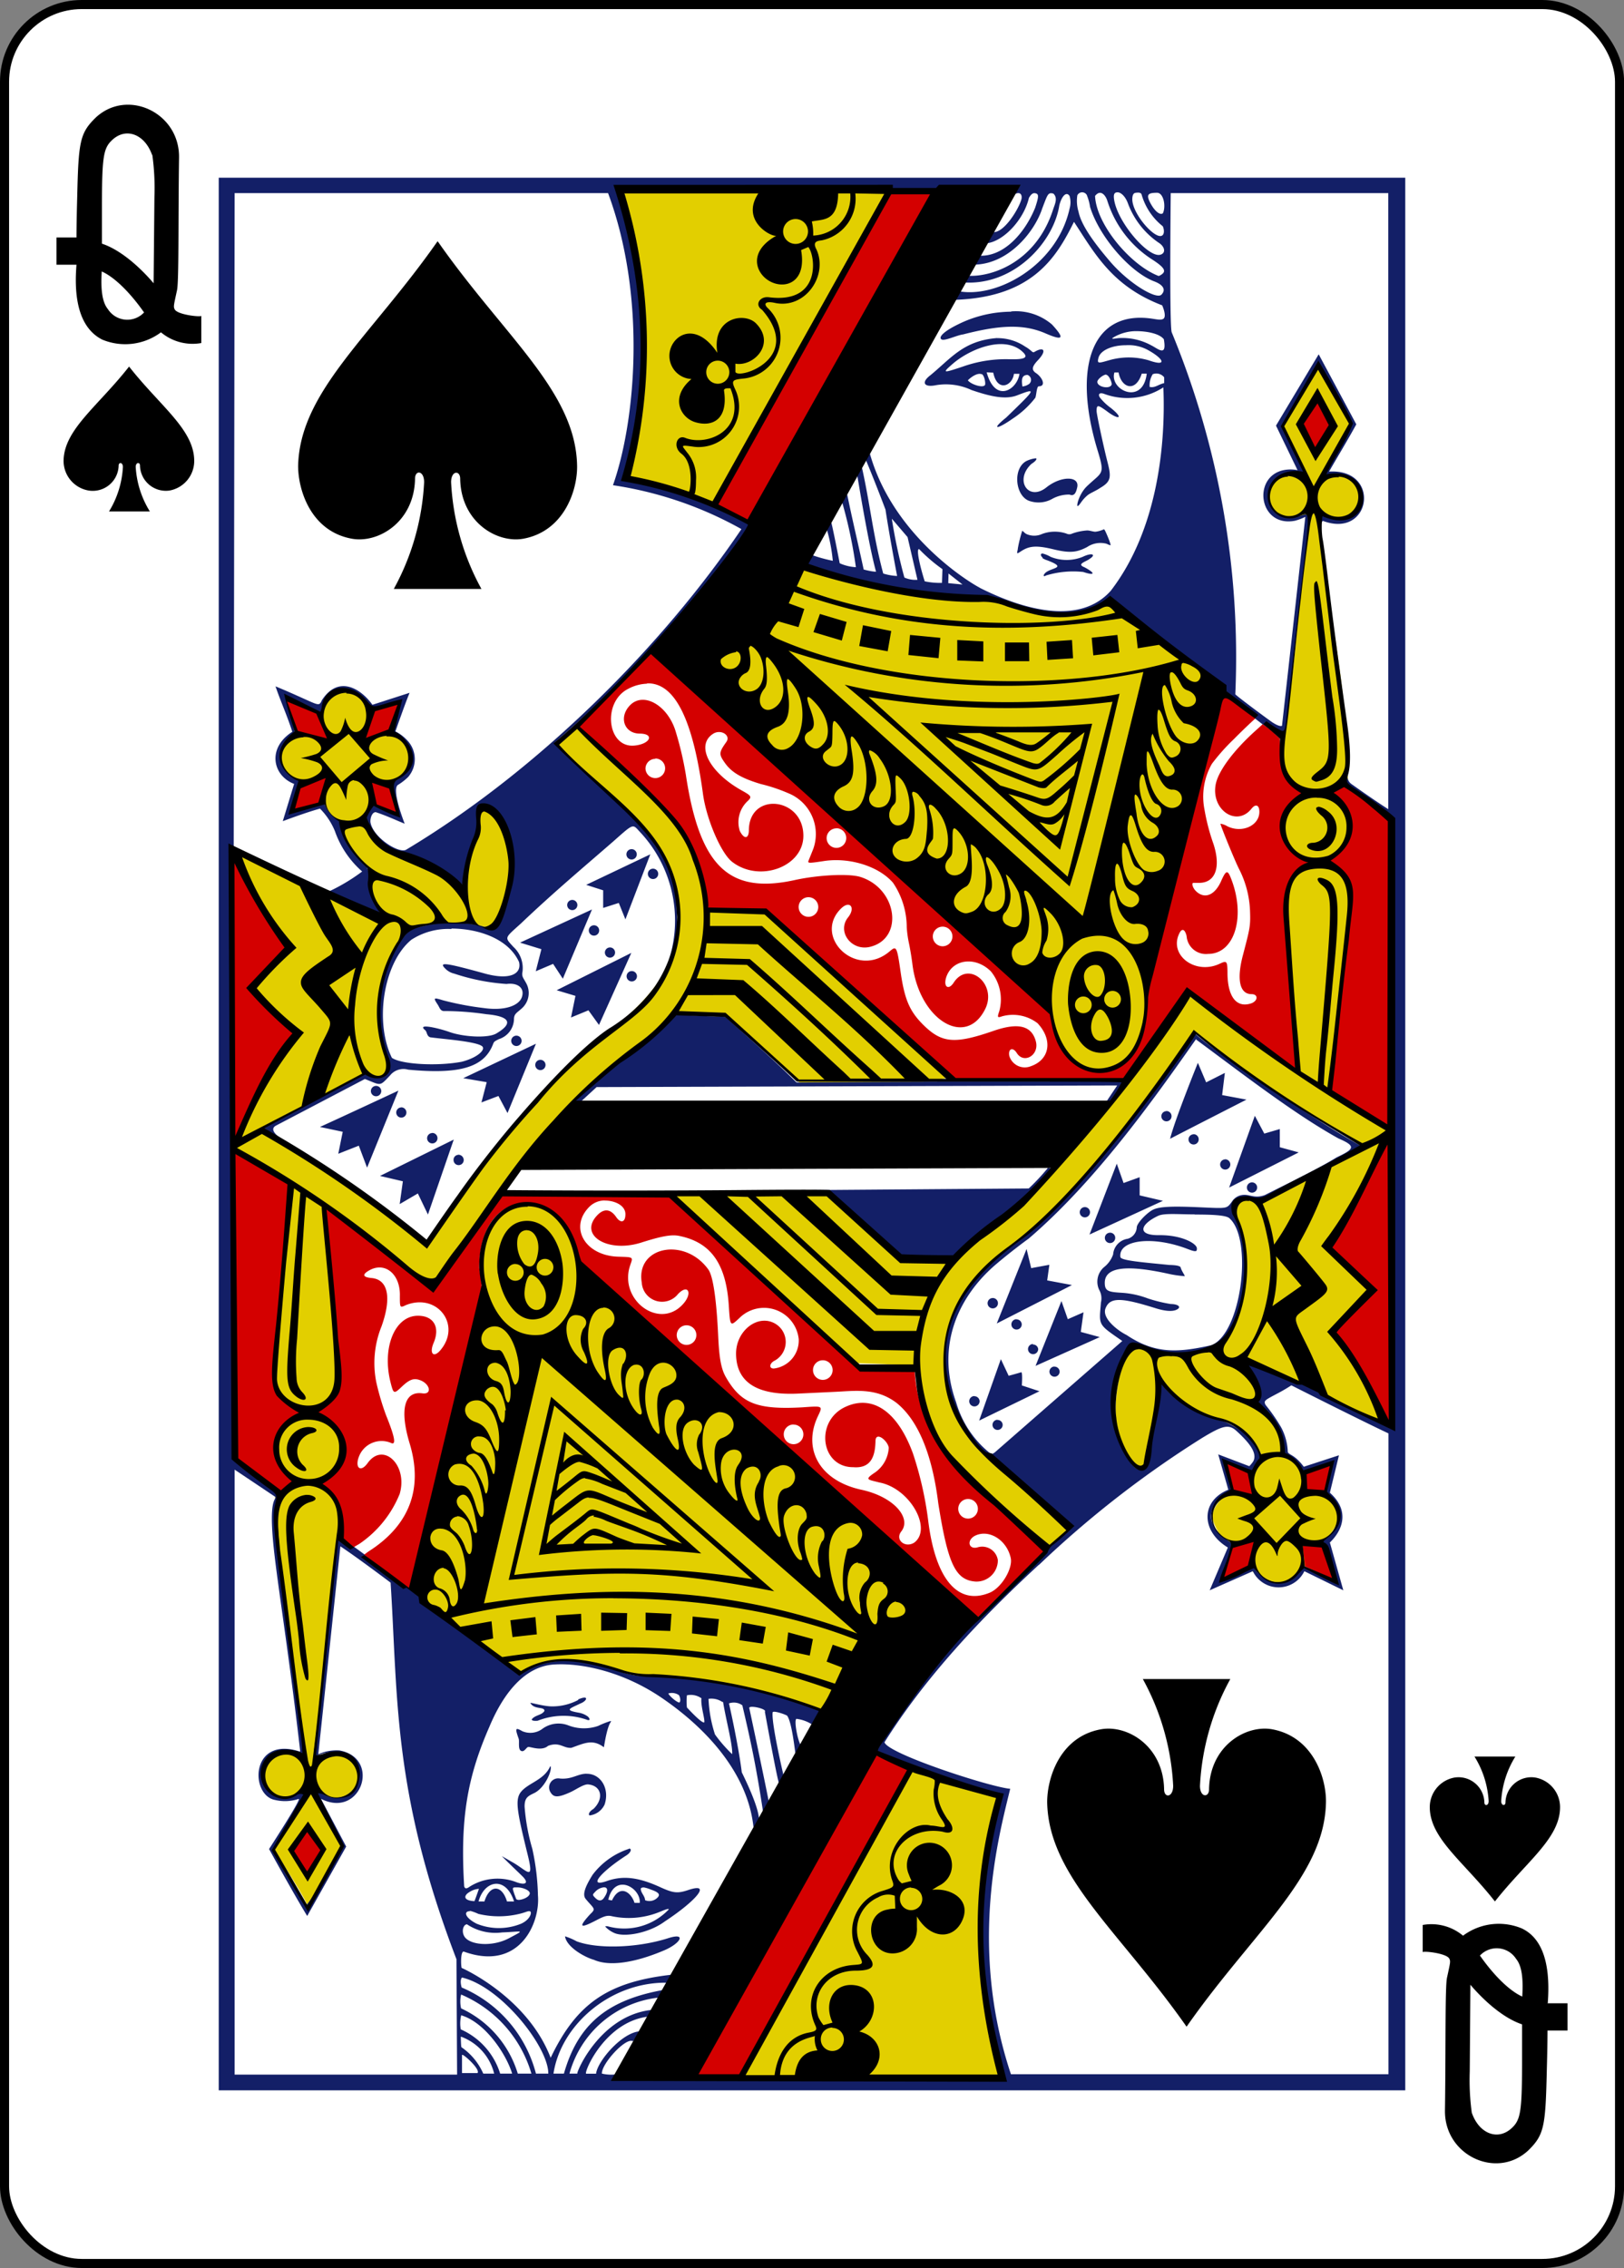 <svg xmlns="http://www.w3.org/2000/svg" viewBox="0 0 178.78 249.65"><rect x="0" y="0" width="178.78" height="249.65" fill="#808080" stroke="none"/><defs><style>.cls-1{fill:#fff;stroke:#000;stroke-width:1px;}.cls-2{fill:#e2cf00;}.cls-3{fill:#131f67;}.cls-4{fill:#d40000;}</style></defs><title>Asset 39</title><g id="Layer_2" data-name="Layer 2"><g id="svg11376"><g id="g6503"><rect id="rect7399-8-3" class="cls-1" x="0.5" y="0.5" width="177.79" height="248.65" rx="8.5" ry="8.5"/><path id="path7431-0-1" d="M14.21,40.35C10.78,44.72,7.1,47.24,7,50.65A3.31,3.31,0,0,0,9.79,54a2.85,2.85,0,0,0,3.27-2.75c0-.4.47-.39.47.16A10.42,10.42,0,0,1,12,56.3h4.5a10.42,10.42,0,0,1-1.56-4.9c0-.54.47-.55.47-.16A2.85,2.85,0,0,0,18.64,54a3.31,3.31,0,0,0,2.74-3.34C21.32,47.24,17.64,44.72,14.21,40.35Z"/><path id="path7435-3-6" d="M164.57,209.3c-3.43-4.37-7.11-6.89-7.17-10.3a3.31,3.31,0,0,1,2.74-3.34,2.85,2.85,0,0,1,3.27,2.75c0,.4.47.39.47-.16a10.43,10.43,0,0,0-1.56-4.9h4.5a10.43,10.43,0,0,0-1.56,4.9c0,.54.47.55.47.16a2.85,2.85,0,0,1,3.27-2.75,3.31,3.31,0,0,1,2.74,3.34c-.06,3.41-3.73,5.93-7.17,10.3Z"/><path id="path37-0-2-9" d="M8.42,29.14H6.22v-3h2.2s0-1.62.08-4.47c.14-6.07.29-7,2-8.69,3.47-3.3,9.28-.61,9.21,4.36-.1,7,0,13.7-.23,14.64-.36,1.67-.4,1.76-.25,2.07.3.61,2.93.88,2.93.71v3a5.42,5.42,0,0,1-4.44-1.18,6.58,6.58,0,0,1-6.47.8C9.44,36.46,8,34.22,8.42,29.14h0Zm7.42,5.23c-1.09-1.57-2.92-3.72-4.64-4.49-.11,1.81,0,3.33.68,4.15a2.53,2.53,0,0,0,4,.34h0Zm.9-17.32c-.81-2.29-2.88-3.07-4.4-1.63-.95.89-1.1,1.83-1.12,6.93,0,3.15,0,4.47,0,4.47,3,1,5.71,4.4,5.69,4.36L17,21.67a26.69,26.69,0,0,0-.23-4.61h0Z"/><path id="path37-0-5-5-3" d="M170.36,220.51h2.2v3h-2.2s0,1.62-.08,4.47c-.14,6.07-.29,7-2,8.69-3.47,3.3-9.28.61-9.21-4.36.1-7,0-13.7.23-14.64.36-1.67.4-1.76.25-2.07-.3-.61-2.93-.88-2.93-.71v-3a5.42,5.42,0,0,1,4.44,1.18,6.58,6.58,0,0,1,6.47-.8c1.84.87,3.24,3.11,2.86,8.19h0Zm-7.42-5.23c1.09,1.57,2.92,3.72,4.64,4.49.11-1.81,0-3.33-.68-4.15a2.53,2.53,0,0,0-4-.34Zm-.9,17.32c.81,2.29,2.88,3.07,4.4,1.63.95-.89,1.1-1.83,1.12-6.93,0-3.15,0-4.47,0-4.47-3-1-5.71-4.4-5.69-4.36L161.8,228a26.69,26.69,0,0,0,.23,4.61h0Z"/><path id="path4075-4-3-9" class="cls-2" d="M81.8,228.7l18.7-34.16a92.4,92.4,0,0,0,9.74,3.14c-5.07,13.24,0,30.71,0,30.71S81.78,228.67,81.8,228.7ZM30.56,170.37c-1.06-14.51.61-26.81,1.29-40.13,0-.19-6.07-4-6.07-4l14.37-8.12c1.43.74,2.25.61,2.59-.76-1.45-4.94-1.73-9.73,1.59-13.82,2.49-3,8.17-1.45,9.82-1.46,1.29,0,4.35-10.21-.83-13.21-1.1-.64-1.62,6-2.37,8.73-3.33-2-9.49-3.6-10.31-7-.42-1.91,5.63-5.58,4.44-7.73C43.36,79.7,38.89,75,37,76.31c-1.81,1.64-6.12,5-6.09,7.28,1.35,4.11,4.77,4.39,6.57,8.28a52.58,52.58,0,0,0,3.76,4.37c-1.24,1.91.77,5.24.86,4.73L26.39,94.1s3.59,27.12-.2,31.14c-.4.42,3.36-1.06,3.42-.83,1.14,1.45,13.81,9.53,17.43,12.43,6.44-9,8.79-13,17.09-21,1.82-1.51,5.88-4.27,8.2-7.58a11.69,11.69,0,0,0,2.3-8c-.43-3-.7-5.07-2.55-7.47C67.81,87.31,61,82,61.13,81.93L63.45,80s8.39,7,11.95,12.08c2.39,3.45,1.32,7.4,3.38,8.11.5.17,3.89-.11,5,.1.13,0,24.69,17.4,20.24,18.41-6.16,1.39-16,.48-16,.48-7-6.87-10.4-9.13-14.58-7,0,0-10.6,9.3-16.71,16.57-3.49,4.15-9,12.82-9,12.82-.41-.18-12.54-9.8-12-8.72,0,0,2.91,26.34,1.61,36-.89,8.19-2.1,17-2.65,24.53,1.72-.38,4.26-.86,4.74,1.77.42,3.6-4.2,2.76-4.3,2.45,0,0,2.58,5.55,2.58,5.55s-4,6.92-3.89,6.61-3.63-6.14-3.63-6.14,2.75-5,3.16-6c.28-.69-4.21,1.82-4.38-1.82s4.68-2.86,4.43-2.38c-.6-8-1.94-16.32-2.79-23.08Zm60.12,18.05c.11-.08-10.61-4.31-20.46-3.92-3.47-1.35-9.13-2.77-12.91-.25a139,139,0,0,1-11.64-9.2c1,0,5.53-25.85,7.51-34-1.14-10.91,9.34-10.9,10.25-2.16,11.29,11.71,25.12,23.82,39.37,35.73-2.27,4.71-10.45,8.31-12.12,13.81Zm24.69-77.17C102.5,98.09,75.55,74.56,75.55,74.56L88.17,62.22c6.62,2,13.42,3.63,21.11,3.71,0,0,8.43,3.83,12.9,0l11.64,9.25s-4.83,25.46-7.66,34.35c.06,3.52-1.27,7.81-4.74,8.44-3,.54-5.24-3.67-6.06-6.72Zm26-30.48c1.34-8.28,1.62-14.3,2.55-24-5.81,1.71-5.73-6.14,0-4.08l-2.64-5.84,3.92-6.58,3.59,6.25-3.09,5.54c6.43.32,4.88,6.3-.66,4.86,1,9.25,3.34,18.6,3.23,27.74,2,14.67-2.45,35.08-1.71,35.56l6.27,4.33-1.07,31.91-9.91-4.35-2.95,2c.95,1.88,2.15,3.68,2.56,5.72,0,0,6.82,5.63,5.88,7.38.44.26-4.85,7.28-6.41,7.11-3-.34-6.4-4.18-7.39-6.91-.84-2.75,6.13-5.44,5.25-7.45-1.05-2.41-3.7-3.56-6.05-4.27a10.28,10.28,0,0,1-4.87-3.55s-1.26,10.2-2.47,9.38c-4.88-3.28-1.54-13.69-.64-13.4a39.88,39.88,0,0,0,4.65.73c8.87.93,8.27-10,6.55-15.29-.61-2.07,2-1.41,3.13-1.72,4.31-1.27,11-5.73,11-5.73a155.86,155.86,0,0,1-18.54-12.42,85.42,85.42,0,0,1-11.13,14.76c-4.4,4.4-5.11,5.9-12.47,11.57-.14.11-5.58,6.62-3,14.23,2.21,6.51,12.85,13.55,12.78,14l-2.09,2c.08.12-15.06-9.42-14.71-19.68,0-.39-6.88-.52-6.88-.52L74,131.57l16.91-.07,8.68,7.11,5.42.28c.35.31.55-1.44,5.33-5,9.13-6.83,20.44-24.35,20.44-24.35l12,8.43c-.6-12.66-2.63-26.28-1.4-37.19ZM97.85,20.92S85.42,44.32,78.61,55.34L69,52.57c4-10.76.17-31.27-.85-31.79Z"/><path id="path4073-4-2-4" class="cls-3" d="M24.08,19.56V230.09H154.7V19.56Zm90.29,152.7a112.79,112.79,0,0,1,18-14c2.22-1.34,2.89-1.54,3.76-.74,1.42,1.3,2.31,2.43,1.84,3.33a3.28,3.28,0,0,1-.44.54l-3.42-1.3,1.11,3.89c-3.08,1.26-3,4.59-.05,6.36l-2,4.71,4.75-2.1a3.15,3.15,0,0,0,5.67,0l4.29,2.1-1.48-5.26c1.41-1.35,2.23-3.5,0-5.48l1-4.12-3.87,1.26c-1-1.33-1.53-1.24-1.76-1.6a6.25,6.25,0,0,0-.72-2.71,19,19,0,0,0-1.71-2.47c-.3-.51-.06-.56,1.49-1.39.73-.39,1.33-.79,1.33-.79s7.58,3.83,10.69,5.29v70.54H111.29c-4.7-14.07-1.32-26.3-.08-31.42-2.19-.18-13.5-3.86-13.84-5.12,4.48-7.13,10.56-13.62,17-19.54ZM33,192.8c-5.45-1.77-5.51,4.82-2.72,5.33a4.77,4.77,0,0,0,2.61-.12c.28.06-3.27,5.52-3.27,5.52s2.84,5.17,4.2,7.37l4.29-7.64L35.33,198c4.4,2.25,6.67-4.44,2.06-5.32a5,5,0,0,0-2.35.41l2.43-22.88c2,1.33,5.53,4,5.53,4,.81,12.61.22,23.11,7.25,41.45l.07,12.7H25.83V161.77l4.48,3c.09.38-.67.12-.26,4.76.37,4.19,1.64,11.45,3,23.24ZM119.66,21.52a5.44,5.44,0,0,1,.34,1.25c1,3.26,4.37,7.18,7.08,8.21.95.36,1.32.91.77,1.46s-3.54-1.2-5.65-3.66c-1.91-2.23-3.19-4.08-3.47-5.48a4.06,4.06,0,0,1-.13-1.8.59.59,0,0,1,1.06,0Zm3.37-.35c.36,0,.84.42,1.13,1.19a9.06,9.06,0,0,0,3.49,4.42c.45.32.63.79.4,1.07a.6.6,0,0,1-.32.19c-1.33.37-4.83-3.69-5.1-6.21-.06-.55.13-.66.41-.66Zm4.35.05c.71,0,1,1.48.64,2.25-.27.24-.85-.13-1.37-1.1S126.39,21.22,127.39,21.22Zm-2.37,0c.16,0,.49-.09.65.14A6.83,6.83,0,0,0,128,24.9c.15.29.23.9-.11,1.05-.8.36-3.22-2.4-3.24-4,0-.48.14-.71.36-.72Zm-3.07,1a11.91,11.91,0,0,0,4.74,6.24c1.31.84,1.82,1.32,1.21,1.74a1,1,0,0,1-.34.18c-3.08-1.18-6.86-5.65-7-8.81.67-.86,1.26.1,1.38.64ZM111.31,34.31a13.33,13.33,0,0,0-5.21,1.1c-2.24,1-2.8,1.7-2.47,1.94s1.68-.45,2.4-.54c3.9-1,6.58-1.21,9.12-.09,2,.86,2,.46.66-1a6.11,6.11,0,0,0-4.5-1.44Zm13.74,2.14c1.29,0,2.61.29,3.07.89.36,2-.61,1.06-1.39.67a6.63,6.63,0,0,0-3.64-.79c-.78.12-.8.08-.36-.17a4.92,4.92,0,0,1,2.31-.6Zm-15.28.76c-3.69.29-5,2.16-7.34,4.09-1,.75-.76,1.32.44,1.13a6.62,6.62,0,0,1,4.07.5c2.19.75,3.76,1.06,5,.6,2.28-.88,2.08-.73-1.17,2.43-1.74,1.4-1,1.33.73.11a10.15,10.15,0,0,0,2.47-2.28c.13-.28.14-1.27.39-1.27.83,0,.4-1-.35-1.48-.49-.35-.38-.72.26-1.4,1-1.06.66-1.54-.43-.88-.19.1-.29-.22-1-.62a5.43,5.43,0,0,0-3.06-.92Zm2.66,1.39c.89.75.51,1-1.43.94a14.12,14.12,0,0,0-5,.81c-2.22.74-2.35.76-1.05-.36C106.74,38.47,110.38,36.93,112.43,38.6ZM123.95,38a4.46,4.46,0,0,1,2.33.48c1.86,1,2.27,1.92.2,1.19a7.8,7.8,0,0,0-4.26-.05c-1.25.35-1.47.47-1.3-.21C121.13,38.54,122.46,38,123.95,38Zm-14.61,3c.44,2.21,2.11,1.49,2.28.15h.61c-.26,1.78-2.67,3.26-3.61-.16.2,0,1.07.06.72,0Zm13.35,0h.45c.3,1.7,1.87,2.25,2.55.13h.55c-.42,3.54-4.15,1.82-3.56-.13Zm-14.63.17c.3.11.44.94.39,1.16-.11.45-1.58,0-1.9-.47C106.86,41.54,107.59,41,108.06,41.19Zm20.1.38v.62c-.68.16-1,.55-1.6.42a2.29,2.29,0,0,1,.34-1.4,1.09,1.09,0,0,1,1.27.36Zm-14.88.72a1.49,1.49,0,0,1-.73.27c-.07-.59-.17-1.26.57-1.27A.58.58,0,0,1,113.27,42.28Zm8.51-1c.26,0,.56.67.6,1-.08.62-1.59.37-1.59-.24,0-.26.63-.8,1-.8Zm-13.9,23.44c-1.17-.59-10.07-6-12.34-15.59l-.45,1c1,2.3,2.39,6,2.39,6-.06-.32.36,2.5,1.27,7.28a6,6,0,0,1-1.53-.27c-1.17-4.38-1.45-7.81-2.44-12.1l-.43,1.2s1.24,7.69,2.08,10.7c-.48,0-1.36-.24-1.36-.24-.7-3.24-1.24-5.42-1.9-8.67l-.61.79a50.89,50.89,0,0,1,1.65,7.62A4.94,4.94,0,0,1,92.44,62s-.9-4.67-1-4.73a2.21,2.21,0,0,0-.48.79,18.65,18.65,0,0,1,.72,3.67,17.79,17.79,0,0,1-2.26-.62,4.07,4.07,0,0,0-.84,1c.34,1.48,20.75,4.7,19.52,3.47,0,.13,9,4,14,.7,0,0,8.74,6.5,12.15,9.1a7.8,7.8,0,0,0,2.41,2.55l3.46,2.67c1,.78,1.41.22,1.56-1.26.17-1.64,1.36-12.72,1.64-15.08,1-8,1-7.87-.17-7.5-1.84.56-3.5-.17-3.5-2.06a2.54,2.54,0,0,1,1.76-2.56,4.07,4.07,0,0,1,1.32-.12c.24,0,.68.07.73.08.59,0-2.27-5.22-2.27-5.22s2.73-4.88,4-6.7l3.53,6.42-2.89,5.67c5.64-.42,5.08,6.68-.43,4.3,0,0,0,2.11,0,2,.05-.6,0-1.12.24-1.23,5.34,2,6.43-5.79.67-5.43.95-1.66,2-3.37,3-5.2L145.17,39l-4.7,7.85,2.37,4.9a4,4,0,0,0-1.53,0c-3.49.72-2.74,6.34,1.25,5.57a5.77,5.77,0,0,0,1.14-.43l-2.57,23s-.25.21-1.29-.54c-1.19-.86-3.69-2.73-3.85-2.93a93.56,93.56,0,0,0-7-39.84c-.27-.74-.11-15.32-.11-15.32h23.95V89.07c-1.24-.79-2.72-1.82-4-2.73a1.11,1.11,0,0,1-.46-1.27c-.42.9-.17,1.29-.17,1.29l5.24,4.2-.21,66.64s-8.46-4.37-13.67-6.48c-2.35-1-2.45-.68-2.45-.68s1.66,3.74,1.19,4.41c1.12,1.08,3,3.34,3.09,5.55a6.94,6.94,0,0,1,2,2.23l3.14-1.14-.71,3.28c3.34,2.35.12,5.5-.5,5.21a36.49,36.49,0,0,1,1.81,4.62,32.85,32.85,0,0,1-3.91-1.82c-1.92,3.79-5.16.61-5.18.05l-3.59,1.6,1.27-4.1c-2.31-1.41-3.88-3.55-.14-5.84l-.86-3.2,3.08,1.21s.57-.92,1-1.6c-1.15-5-8.72-4.08-11.15-8.6a67.43,67.43,0,0,1-1.21,7.68c-.24,5.4-4-.06-4-5.77,0-1.29,1.62-5.63,2.16-5.84s6,2.54,9.6-.06c1.65-1.72,4.5-6.57,1.76-14.16-.91-1.75,1.72-2,2.57-1.38,0,0,7.89-4.14,11.46-6.14-6-3.29-18.41-12.06-18.4-12.48-1.66,2.64-3.56,4.85-6.23,8.59-4.33,5.11-7.71,10-13.2,14.05-7.72,5.64-9.54,11.32-7.38,18,.87,2.88,2.63,5.8,5.5,6.81,1.46,1.48,7.34,7.06,7.34,7.06-9.81,9-16.54,16.33-21.27,24.47,4,2.1,13.6,5.15,13.6,5.15-3.57,11.9-1.95,21.36.41,30.85,0,0-27.91,0-42.39-.42a4.36,4.36,0,0,1-1.71-.06c-.06-1.06,2.61-4,3.41-3.57.4-.4,1.25-.6,1.1-1.08-2-.24-5,3.22-5.15,4.66H64.52c-.24-.21,2.16-5.85,7-6.3-.05.2.65-.44.12-.71-5.62.67-8.24,6.93-8.08,7h-.87a11.47,11.47,0,0,1,9.77-8.36s.93-.33.69-.87c-6.37,1.11-9.54,3.87-11.07,9.23H60.93c.83-5.43,6.4-10.2,12.7-10,.2-.13.44-.27.34-.89-7,.79-10.48,3.13-13.35,9.15-2.57-6.69-9.71-9.86-9.79-9.89s-.17-1.87.23-1.8c6.09,2.21,8.42-3.09,8.16-6.18a26.14,26.14,0,0,0-.62-5.13,22.42,22.42,0,0,1-.85-4.65c0-.95.34-1.14,1-1.46,1.31-.59,2.12-2.74,1.83-3-.67,1.56-2.44,1.83-3.26,2.88-.65.87-.37,2.24.8,7,.71,2.92-.13,1.57-1.78.66l-1.1-.63c.74.76,1.52,1.48,2.28,2.23s.3,1-.67.64a5.77,5.77,0,0,0-5.11.47c-.4.29-.54.26-.64,0-.45-7.43.33-12,2.78-17.59,1.59-3.8,3.95-6.64,7.1-6.84s7.74.85,11.88,3.68c4.87,3.32,9.61,8.36,10.12,14.55,0,.07.37-.53.54-.85.22-.74-.59-2.94-1.86-5.51-.23-1.93-.89-5.3-1.41-7.59a1.6,1.6,0,0,1,1.47.21c.89,3.78,1.53,6.72,2.29,11.78,0,.49.64-.73.64-1.06-.11-.75-2.21-10.66-2.17-10.43,0-.34,2,.11,1.72.42,0,0,1.51,8.31,1.61,8l.51-.71s-1.44-6.07-1.26-7.24c.12-.18,1.24.18,1.59.38.44.6.73,2.76.92,4.24.51.39.61-.74.58-1-.37-.59-.76-2.78-.47-2.89a4.13,4.13,0,0,1,1.75.64c.29.26,1.4-1.29,1.12-1.56a61.3,61.3,0,0,0-19.35-3.76,9.39,9.39,0,0,1-3.9-.92c-5.19-1.88-9.49,0-10.12.59-6.34-4.42-13.42-10.59-19.06-14.53a2.88,2.88,0,0,0-1-.28c-.89,6.86-1.52,14.79-2.28,21.12-.31,2.51-.35,2.7-.23,2.77s.29,0,.37-.08c1.85-.69,3.53-.24,4.42,1.44a2.56,2.56,0,0,1-3.86,2.84c-.82-.42-.94-.34-.56.46.65,1.44,2.51,5.24,2.51,5.24s-2.52,5.16-3.79,6.56c-1.24-2-2.83-4-3.51-6.24,1-1.92,2.82-4.38,3.4-6.27a1.53,1.53,0,0,0-.93.17C29.48,199,29,196.08,29,195c.09-2.1,1.91-2.55,4.57-1.57-2.87-19.12-3.48-30-2.75-28.83a58.4,58.4,0,0,1-5.19-4.17l.2-139.17H66.94c4.23,11.37,3.06,25,.54,32.15a41.38,41.38,0,0,1,14.14,4.83C73,71,59.39,84.75,44.68,93.55c-.83.38-3.57-1.34-3.89-3-.07-.39.14-1.17.58-1.15,1.08.35,2.13.84,3.18,1.27,0,0-1.47-3.7-.76-4.26a6.31,6.31,0,0,0,1.13-.87,3,3,0,0,0-.15-4.11,4.53,4.53,0,0,0-1.24-.92s1-2.89,1.56-4.25L41,77.58c-1.32-1.84-3.75-3.27-5.55-.53-.34.73-.27.62-2.8-.5-1.43-.64-2.32-1-2.32-1,.54,1.6,1.24,3.11,1.85,5-2.81,1.8-2.17,4.83.2,5.74l-1.25,4.1s2.66-1,4.1-1.38a7.65,7.65,0,0,1,1.64,2.48,10.5,10.5,0,0,0,3,4.44,20.6,20.6,0,0,1-4,2.35l6,2.42c-.37-1.27-1.16-2.21-1.24-3.81a2.51,2.51,0,0,0-1-2.33c-1.63-1.42-1.8-3.11-2.35-4.23a4.16,4.16,0,0,1-1.58-1.88c-.39-.83-3,1.11-3.35.74s.83-3.13.68-3.39c-1-.09-4-2.39-.49-4.95l-1.12-4.16s2.67,1.17,3.94,1.82c.89-4.16,4.93-2.17,5.59-.37,0,0,3.21-1.06,3-.2s-.61,2.69-.61,2.69c2.88,2.56,2.29,3.82-.06,5.5a15.66,15.66,0,0,0,.53,3.47,26.24,26.24,0,0,0-2.71-1c-.43.43-.92,1.21-.84,1.61C41,93.42,45,94.32,50.86,97.63c.2-2.09,1.64-5,1.8-7.46.1-1.83.16-1.86,1.45-1.27,3.38,2.45,2.35,9.18,1.12,11.94-.73,1.56-.85,1.52-2.27,1.07a14.33,14.33,0,0,0-7.35.28c-2.64,1.08-3.89,7-3.92,8.79a12.29,12.29,0,0,0,1,5.5c.37,1.35-.31,2.39-1.52,2-.27-.08-.92-.33-.92-.33l-11.4,5.92L31,125.35s-1.58-.95-.6-1.46l9.77-5.12c1.82.71,1.58.86,2.76-.38a1.89,1.89,0,0,1,2-.65c5.76.55,8.32-.29,9.31-2.71.15-.36.09-.35.68-.65a2.36,2.36,0,0,0,1.66-2.16c0-.63.31-.72.79-1.16a2.26,2.26,0,0,0,.51-2.92c-.27-.5-.47-.66-.36-1.18a3.16,3.16,0,0,0-1-2.73c-1-1.1-1-.92.85-2.6,3.55-3.38,6.68-6,10.13-9,2.36-2.09,2.11-1.94,3-1a14.25,14.25,0,0,1,3.19,13.87c-.07.23-.1.2.07,0,1-1.09,1-6.56.17-9-1-3-2-4.54-5.26-7.46-2.06-1.86-7.66-7.25-7.66-7.25,8.15-7.09,16.93-15.9,21.85-24-2.53-2.72-14.23-5.22-14.23-5.22,1.46-3,4.34-16.66-.6-31.76,14.49.67,29.09-.39,43.56.59l.35-.12c.4-.11.6.18.51.63-.31,1.15-2,3.85-3.19,3.63-.53-.21-.38.82-.62,1.24,1.88-.24,4.08-2.63,4.63-5,.3-.5.5-.58.8-.48s.26.44-.12,1.58c-1.17,2.86-3.56,5.52-6.33,5.25l-.36,1c3.74-.06,6.62-3.57,7.48-6.2.6-1.56.62-1.77,1.22-1.62.5.46.19,1.12,0,1.66-1.88,6-7,7.63-9.61,7.37-.31,0-.36.25-.27.75,5.52.37,9.91-4.4,10.54-8.5.3-1.14.83-1.52,1.13-1a2.48,2.48,0,0,1,0,1.36C116.34,29.36,109.47,33,105.28,32c-.19-.18-.51.71-.05,1,8.47-.32,11.08-4.7,13-8.58,2.3,3.49,4.19,7.08,9.71,9.19,0,0,.55,1.22.12,1.49-.23.14-.58.08-1.09,0-6.73-1.09-9,5.22-6.09,14.64.78,2.58.43,2.19-1.24,3.8-.8.77-1.18,2.13-1,2.17.29-.16.38-.6,1.08-1.19.3-.25.93-.49,1.39-.81,1.24-.72,1.23-1.22.79-2.93-.33-1.27-1.18-5.14-1.18-5.54,0-.74.17-.66,1.1,0,1.29,1,2,.89.46-.34a6.14,6.14,0,0,1-1.18-1.12c-.25-.36-.09-.6.41-.44a7.31,7.31,0,0,0,6.56-.7c.26,6.22-.6,15.65-5.79,22.39-4,4.49-11.61,1.09-14.43-.33ZM114,50.45a3.12,3.12,0,0,0-1.05.32c-1.53.88-1.16,4,.5,4.41a3.07,3.07,0,0,0,2.41-.28,3.79,3.79,0,0,1,1.88-.46c.55.23.73-.26.85-.81.26-1.24-1.76-1.27-3.37,0-2,1.62-3.59-.77-1.68-2.56.64-.41.62-.63.47-.62Zm-15.8,6.67,1.71,2L101,63.82a2.94,2.94,0,0,1-1.44-.25A58.32,58.32,0,0,1,98.18,57.12Zm23.27,1.19-.06,0a2.82,2.82,0,0,1-.83.22c-.25,0-.64-.15-.91-.14a6,6,0,0,0-1.63.34.71.71,0,0,1-.65,0,4,4,0,0,0-2.68.05,2.08,2.08,0,0,1-1.72,0c-.21-.11-.42-.38-.46-.34a14.4,14.4,0,0,0-.48,1.93c0,.18-.13.48-.05.52s.4-.24.78-.43c.78-.4,1.64-.37,3.17,0,1.88.46,2.61.33,3.72-.24a2.62,2.62,0,0,1,2-.4c.14,0,.53.24.58.19s-.18-.66-.42-1.21c-.18-.4-.24-.56-.36-.54Zm-20.29,2.13a17.93,17.93,0,0,0,2.57,2.21l-.05,1.51a8.18,8.18,0,0,1-1.9-.17c-.2-.59-1.06-3.54-.62-3.56Zm13.59,1a2.06,2.06,0,0,0,.5.23c2.63,1-.12.74-.38,1.68,0,.08.12.1.25,0a10.29,10.29,0,0,1,4.11-.39c1.3.44,1.38.14.13-.52-.92-.36.19-.61.57-.92.78-.5.24-.71-.75-.23a4.71,4.71,0,0,1-3.55,0,3.37,3.37,0,0,0-.87-.36c-.34,0-.16.34,0,.45Zm-10.35,1.69,1.54,1.21-1.57-.15ZM69.54,93.47a.57.57,0,1,0,.56.57A.57.57,0,0,0,69.54,93.47Zm2.05.57L64.53,97.4,66.4,98l0,1.94,1.72-.55.73,1.81Zm.31,1.58a.57.57,0,1,0,.56.57A.57.57,0,0,0,71.91,95.62ZM63,99.06a.56.56,0,1,0,.56.56A.56.56,0,0,0,63,99.06Zm2.17,1.05-7.92,3.65,2.35.72-.62,2.43,1.91-.81,1.07,1.63Zm.23,1.74a.57.57,0,1,0,.56.57A.57.57,0,0,0,65.36,101.85Zm-15.72.36c3,0,6.32,1.13,7.46,3.69.3,1.28-.95,2-3.63,1.3-4.42-1.22-5.25-1.35-4.51-.6a2,2,0,0,0,1,.57,23.12,23.12,0,0,0,5.76,1.14c1.19-.16,2,.4,1.71,1.39s-1.88,1.59-4.2,1.26a32.38,32.38,0,0,1-4.53-.86c-1-.31-1.06-.28-.58.44.25.38.28.68.65.75a31.79,31.79,0,0,1,4.73.35c2.62.23,3,1,1.1,2.12-.91.54-3.63.39-5.18-.17-1.11-.4-3.64-1-2.66-.2.23.19.15.64.56.79,1.34.19,5.13.45,5.73,1,.38.35-.48,1.23-2.25,1.69-2.67.51-6.65.3-7.7-.43-1.95-4-.9-10.5,2.15-13a7.48,7.48,0,0,1,4.42-1.18Zm17.47,2.08a.56.56,0,1,0,.56.57A.56.56,0,0,0,67.11,104.29Zm2.35.6L61.28,109l2.07.62L62.86,112l1.92-.79,1.16,1.61Zm.06,2a.57.57,0,1,0,.56.57A.57.57,0,0,0,69.53,106.89Zm4.76,4.82c-3.63,3.54-7.72,6.35-11.45,9.79l.81,0,2-1.84,57.31-.18-1.34,2,.56.24a20.15,20.15,0,0,0,1.6-2.67c-12.59,0-22.31,0-36.12.1-2.52-2.5-5.18-4.84-7.81-7.22ZM56.86,114a.57.57,0,1,0,.56.57A.57.57,0,0,0,56.86,114Zm74.82.43c5,3.69,10.82,8.21,15.68,10.89,1.95.85,1.76,1.14-.22,2.08-1.95,1.21-5.19,2.78-7.89,4.14-1.17.44-1.68-.13-2.51,0a1.59,1.59,0,0,0-1.13.74c-.59.78-.43.75-3.56.61s-4.46-.07-5.14.28-1.77,1.48-1.77,1.95a1.38,1.38,0,0,1-1,1.24,1.88,1.88,0,0,0-1.6,1.72,3.06,3.06,0,0,1-1,1.4,2.11,2.11,0,0,0-.55,2.47,1.91,1.91,0,0,1,.21,1.41c-.21,2.57-.39,2.35,2.35,4.25l-14,12.23c-.32.26-.42.23-.71,0a11.12,11.12,0,0,1-3.58-5.47c-2.36-6.53.52-11.9,4.36-15.18,1.33-1.14,3.11-2.49,3.61-2.84,7.22-6.18,13.51-14.93,18.46-22ZM59,114.89l-8,3.79,2.58.44L53,121.35l1.87-.71,1,1.88Zm.49,1.77a.56.56,0,1,0,0,1.13.56.56,0,0,0,0-1.13Zm73.29,2.48-.91-2.15s-2.53,6.24-3.06,8.36c2.14-1.11,8.41-4.31,8.41-4.31l-2.68-.5.3-2.44Zm-91.37.39a.57.57,0,1,0,.56.57A.57.57,0,0,0,41.37,119.53Zm2.45.52s-6,2.8-8.64,4l2.51.53L37.24,127l2.26-.89.91,2.42Zm.32,1.85a.56.56,0,1,0,.56.57A.57.57,0,0,0,44.13,121.89Zm84.23.41a.56.56,0,1,0,.56.56A.56.56,0,0,0,128.36,122.3Zm9.73.51-2.83,7.9,7.66-3.87-2.08-.57v-2l-1.71.5Zm-90.54,1.9a.57.57,0,1,0,.56.57A.57.57,0,0,0,47.55,124.71Zm83.8.14a.56.56,0,1,0,.56.57A.56.56,0,0,0,131.34,124.85Zm-81.45.58-8.12,4,2.52.59L44,132.54l2-1.17,1.11,2.32Zm.51,1.68a.54.54,0,0,0-.53.57.56.56,0,0,0,1.12,0A.59.59,0,0,0,50.4,127.11Zm84.42.5a.56.56,0,1,0,.56.57A.57.57,0,0,0,134.82,127.61Zm-11.19,2.6-.75-2.13-3,7.8,8.08-3.71-2.56-.6,0-2Zm-8.21-1.68c-.09,0-.17,0-.17.08a24.67,24.67,0,0,1-2.06,2.2L89.35,131s2,.54,2,.54c3.13,2.51,8,7,8,7l5.92-.24c3.28-3.23,8.2-5.68,10.4-9.67a.41.41,0,0,0-.25-.09Zm22.35,1.61a.56.56,0,1,0,0,1.13.56.56,0,0,0,0-1.13Zm-18.4,2.72a.56.56,0,0,0,0,1.13.56.56,0,1,0,0-1.13Zm12.1.82c1.71,0,3.35.05,3.78.38,2.64,2.23,1.39,12.66-1.94,14-3.65.82-6.18,1-9.35-1.12-.9-.44-2.68-1.77-2.34-2.87.47-1.35,1.78-1.25,5.53-.08,1.37.43,2.12.34,2.47.07s-.1-.53-.8-.53a16.33,16.33,0,0,1-2.5-.61,9.9,9.9,0,0,0-2.76-.62c-1.55-.09-2-.15-2-1.1,0-1.78,2.46-2,7-1a11.94,11.94,0,0,0,1.77.26c.17.07-.35-.59-.43-1-.16-.14-.46-.21-1.23-.23-2.91-.29-5.33-.48-5.39-.87-.26-1.88,3.51-2.39,7.42-.88,1,.39,1,.23,1-.07,0-.54-1.69-1.49-4.17-1.46s-2.07-1.2-.09-2.13c.68-.32,2.32-.15,4-.16Zm-9.32,2a.57.57,0,1,0,.56.57A.56.56,0,0,0,122.16,135.69Zm-8.69,3.9-.51-2.11-3.28,8.2,8.28-4.23-2.73-.51.24-1.72Zm-4.22,3.29a.57.57,0,1,0,.56.57A.57.57,0,0,0,109.25,142.88Zm8.25,2.33-.7-2L114,150.35l7.07-3.17-2.09-.57.3-2.16Zm-5.63,0a.57.57,0,1,0,.56.57A.57.57,0,0,0,111.88,145.23Zm1.81,2.73a.56.56,0,1,0,.56.56A.56.56,0,0,0,113.69,148Zm-3.55,1.67-2.39,6.76,6.64-3.23-1.94-.64s.11-1.52-.08-1.45-1.37.39-1.37.39Zm5.91.81a.56.56,0,1,0,.56.56A.56.56,0,0,0,116,150.44Zm-8.81,3.25a.57.57,0,1,0,.56.57A.57.57,0,0,0,107.24,153.69Zm2.54,2.61a.56.56,0,1,0,.56.56A.56.56,0,0,0,109.78,156.3Zm-35,31.13c-.3,0-1.09-.68-1.25-1a1.37,1.37,0,0,1,1.17.18C74.87,186.79,75,187.3,74.75,187.43Zm2.4-.49c-.11.83.4,2.32.31,2.67-.26.13-1.58-1.29-1.91-1.64a6.2,6.2,0,0,1,0-1.34,2,2,0,0,1,1.57.31Zm2.38.41c.28,1.83,1.08,4.77,1,5.76a15.62,15.62,0,0,1-1.89-2.17A14.51,14.51,0,0,1,78,187,2.15,2.15,0,0,1,79.53,187.35Zm-15.94-.21a6.11,6.11,0,0,1-2.9.71c-.93,0-2.53-.49-2.37-.37.42.76,1.53.36,1.55.86-.28.49-1,.44-1.38.91-.08.12.11.23.63.18a7.78,7.78,0,0,1,5.5-.08c.4.08.14-.3,0-.4a2.33,2.33,0,0,0-1-.41c-1.64-.29-.92-.46.18-1,.81-.3,1-1-.23-.45Zm3.55,2.32a9.71,9.71,0,0,0-1.36.54,4.77,4.77,0,0,1-3.31-.07,3,3,0,0,0-2.79.36,2.23,2.23,0,0,1-2.25.29c-.8-.46-.8-.3-.4.83.1.28-.1,1.14.25,1.33s.57-.35.78-.42,1.49.51,2.21-.13c1.28-.47,1.67.29,2.56.22,1.44-.51,2.34-1,3.58-.06.07-.37.36-2.38.82-2.86,0,0,0,0-.1,0Zm-2.63,5.8c-1,0-1.6.65-2.94.53a1,1,0,0,0-1,1.57c.32.49.75.58,2.2-.09.6-.28,1.43-.88,1.92-.83,1.43.14,1.77,1.52.58,2.69-.58.34-.58.71-.41.72a2.1,2.1,0,0,0,1.63-1.2c.59-1.79-.47-3.42-2-3.38Zm4.66,8.27a8.2,8.2,0,0,0-4,2.85c-.62,1-1.21,2.09-.78,2.64s.85.89.89,1.13-.25.42-.52.73c-1.19,1.33-.9,1.4.76.54.84-.44,1.23-.61,1.78-.47a9,9,0,0,0,5-.38c.61-.23,1.21-.53,1.26-.38a6.77,6.77,0,0,1-6.67,1.88c-.19-.05-.34,0-.34,0s.32.42,1,.72c1.14.51,3.87,0,5.58-1.28,3.38-2.22,5.24-4.34,2.58-3.45-1.22.41-1.68.34-3.16-.34-2.22-1-3.93-1.3-5.77-.66-2.33.82-.54-1.11,2.08-2.79.57-.36.64-.78.31-.77ZM56.59,209.3h-.78c-.56-1.88-1.9-1.88-2.48,0l-.65,0c.64-2.34,3-2.83,3.91,0Zm13.84.16-.58,0c-.35-1.14-1.6-2.14-2.48-.27l-.41-.08c.72-3,3.59-1.32,3.47.33Zm-3.9-1.71c.36,0,.46.41,0,1.09-.29.47-.64.43-1,.07s-.29-.37,0-.68A1.52,1.52,0,0,1,66.53,207.74Zm4.31,0a3.59,3.59,0,0,1,.8.24c.89.3,1.09.55.72.91a1.25,1.25,0,0,1-1.35.26c0-.45-.46-.79-.47-1.24C70.54,207.81,70.68,207.76,70.84,207.76Zm-13.9,0c.62,0,1.44.34,1.38.69s-.67.64-1.17.69c-.33,0-.32-.09-.41-.33s-.18-.48-.24-.7c-.14-.41.12-.34.44-.35Zm-4.21.14s-.34,1-.5,1.38c-1.29-.07-1.17-.64-.56-1A2.2,2.2,0,0,1,52.73,207.91Zm-1,2.44a5.26,5.26,0,0,1,.93.34,9.67,9.67,0,0,0,4.51,0c.71-.16,1-.38,1.2-.27s0,.9-1,1.35a6.49,6.49,0,0,1-4.9,0c-1.31-.67-1.46-1.39-.71-1.38Zm-.35,1.47a5.66,5.66,0,0,0,3.9.91c2.23-.08,2.63-.36.75.64s-4.42.75-4.94-.25C50.8,212.56,51,211.87,51.38,211.82Zm10.82,1.34h0c.18,1.21,2.2,2.31,3.17,2.58,2.06.92,5.34,0,7.8-1.06,1.8-.78,2.45-2,.31-1.29-3.45,1.08-7.78,1.16-10,.32a7,7,0,0,0-1.31-.56Zm-11.36,4.53c4.32,1,9.54,7.66,9.52,10.58H59a14.14,14.14,0,0,0-8.18-9.48c-.25-.91.06-1.12.05-1.1Zm-.07,1.88a13.62,13.62,0,0,1,7.73,8.7H57a11.6,11.6,0,0,0-6.24-7.18,3.44,3.44,0,0,1,0-1.52Zm0,2.28c2.63.78,4.95,4.25,5.61,6.42H55.06a7.86,7.86,0,0,0-4.34-4.87,4,4,0,0,1,.05-1.55Zm0,2.36a5.83,5.83,0,0,1,3.63,4.06h-1.2a6.86,6.86,0,0,0-2.41-2.91C50.74,225.13,50.73,224.21,50.73,224.21Zm.13,2c.13-.08,2,1.58,1.67,2H50.86c0-.52,0-2.05,0-2Z"/><path id="path4071-9-6-8" class="cls-4" d="M97.88,21.25c-3.13,6.08-19.19,33.47-19.35,34.42l4.11,1.82,20-36.1S98.47,21.25,97.88,21.25Zm47.24,22.92-1.74,2.48,1.41,2.84,1.71-2.7ZM71.67,71.59s-5.76,5.74-8,8.42c4.84,4.84,14.08,10.92,14.15,20.27l6.37,0,20.63,18.51s18.69.14,19,.06,7-9.62,7-9.62l11.84,8.66s-.57-9.33-1-15c-.15-3.82-.27-6.17,2.51-7.86-3.83-1.83-3.58-5.19-.77-7.66-.93-1.29-2.32-1.53-2.52-6.09A11.74,11.74,0,0,0,139,79.72l-.76.69c-2.46,2.21-4.13,4.47-4.41,5.94-.52,2.8,2.31,4.71,3.94,2.67.46-.58.87-.41.87.34,0,1.52-1.91,2.39-3.53,1.59a2.11,2.11,0,0,0-.75-.28c-.06.06,1.61,4.15,2.05,5a11,11,0,0,1,1.2,4.58c.06,1.68,0,1.9-.76,4.81-.74,2.74-.39,4.37.93,4.37.74,0,.72.72,0,1-1.6.56-2.59-.62-2.65-3.15,0-1.53-.06-1.57-.85-1.2-2.73,1.29-5.7-1-4.41-3.42.27-.51.59-.35.76.38A2.13,2.13,0,0,0,133,105c2.95,0,4.18-4.19,2.48-8.4-.34-.84-.51-.8-1,.27-.7,1.68-1.88,2.17-2.85,1.19-.33-.33-.48-.86-.26-.88l.72,0c1.72-.06,2.31-1.73,1.51-4.24a23,23,0,0,1-1-3.81,7.31,7.31,0,0,1,.81-5.05,22.29,22.29,0,0,1,2.42-2.72c1.28-1.3,2.38-2.29,2.38-2.29-1.22-1-2.32-1.83-3.7-2.85,0,0-8.78,24.18-8.16,33.61-1.11,12.41-10.21,9-10.88.38Zm-.39,3.63c3-.05,5,3.93,6.11,12.19.37,2.74,2,6.57,3.24,7.48,3,2.29,7.81.52,7.81-2.89,0-4.25-5.94-4.88-6-.64,0,1-.53,1.05-1,.1a3.17,3.17,0,0,1,.81-3.23c.55-.51.5-.61-.54-1.19-3.62-2-5.16-5-3.22-6.26.85-.56,2,.15,1.47.89-.83,1.17-.84,1.35-.15,2.32s1.72,1.65,3.94,2.31a18.15,18.15,0,0,1,3,1,4.85,4.85,0,0,1,2.78,6.14L89,94.76c-.09.27.06.27,1.83,0,2.82-.38,5.94.63,7.48,2.41a8.76,8.76,0,0,1,1.51,4.9,12,12,0,0,0,.24,1.74c.13.61.3,1.64.38,2.29.74,6.14,5.84,9.29,8,5,1.39-2.73-1.82-5.45-3.45-2.94-.57.88-1.16.48-.83-.57.64-2,3.18-2.39,4.92-.67a4.89,4.89,0,0,1,.93,4.38c-.24.7-.21.75.31.57a4.45,4.45,0,0,1,3.9.76c1.7,1.82,1.36,4-.73,4.73a1.78,1.78,0,0,1-2.38-1.13c-.15-.8.39-1,.81-.34.79,1.28,2.52.25,2.11-1.27-.46-1.72-1.93-2.09-4.65-1.15-4.31,1.49-5.71,1.36-7.77-.69-1.47-1.47-2-2.74-2.43-5.54-.44-3.09-.48-3.17-1.24-2.52-3.65,3.11-8.47-1.59-5.38-4.69,1-1,1.66-.12.8.95-1.26,1.57.38,3.75,2.43,3.24,3.74-.92,3-6.41-1.07-7.69-1.23-.39-4.62-.23-7.22.34-7.27,1.6-10.48-1.51-12-11.6a36.24,36.24,0,0,0-1.07-4.59c-.82-3-3.6-4.64-5.12-3-1.21,1.31-.57,3.06,1.11,3.07s1.17,1.16-.59,1.32c-3,.27-3.57-4.81-.65-6.26a4.69,4.69,0,0,1,2-.55ZM31.52,77l1,3.67,3.76,1.07-1.19-3.44Zm9.69,1.13-1,3.27,2.8-1,1-3.13Zm30.93,5.36a1.08,1.08,0,1,1-1.08,1.08A1.08,1.08,0,0,1,72.14,83.53ZM36.2,85.43l-3.27,1.09-.57,2.59,3-.68ZM43,86.6l-2.35-.72.56,2.68,2.56,1.05Zm105.09-.51-1.56,1.22c4.54,4-.36,7.77-.51,7.51,3.28,2.18,2.7,5.62,2.27,8.76-.78,5.61-1.08,10.92-1.93,16.68a45,45,0,0,0,6.58,3.8s0-33.76,0-33.76Zm-56,5.08A1.08,1.08,0,1,1,91,92.26,1.08,1.08,0,0,1,92.08,91.18ZM25.7,94l.14,31.5,6.5-11.66-4.47-5.18,3.87-4.14A113,113,0,0,1,25.7,94ZM89,98.76a1.08,1.08,0,1,1-1.08,1.08A1.08,1.08,0,0,1,89,98.76ZM103.77,102a1.08,1.08,0,1,1-1.08,1.08A1.08,1.08,0,0,1,103.77,102Zm42.28,35.1,4.78,4.92L147,146.65l5.92,10-.09-30.93ZM25.64,126.73l.23,33.88L31,164.35l1.3-1.23c-3.3-3.53-1.33-6.16,1.16-7.68-4.38-1-3.05-6.85-2.79-9.56-.11-5,1.73-10.74,1.16-15.56Zm29.41,4.71-7.32,10.23s-8-6.11-12.1-8.87c.43,4.41.83,10,1.37,14.79,1.32,6.93-2.11,7.05-2.14,7.72,5.44,4.14.87,8,.06,7.82,2.9,1.58,2.66,6.39,2.66,6.39l1.37.78.64-.38A12.15,12.15,0,0,0,44,164.44c.93-3.16-1.81-5.79-3.53-3.39-.85,1.18-1.52.39-.83-1A2.67,2.67,0,0,1,43,158.81c.64.34.5-.55-.49-3a28.44,28.44,0,0,1-1.07-3.59A10.76,10.76,0,0,1,42,146c1.13-3.16.73-5.15-1.08-5.32-1-.09-1.07-.39-.28-.84,1.75-1,3.45.42,3.38,2.82,0,1.3,0,1.32.66,1,3.46-1.39,6.19,2.21,3.77,5-.74.84-1.2.31-.72-.83.75-1.75,0-3-1.72-3-2.55,0-4,3.52-3,7.4.31,1.21.36,1.23,1.21.42s1.31-.95,1.9-.77c1.21.36,1.52,1.65.37,1.49-2-.27-2.51,1.82-1.39,5.53,1.49,4.93,0,8.95-4.43,11.81-.22.14-.58.42-.58.42a29.66,29.66,0,0,0,5,3.76l8-32.57a26.11,26.11,0,0,0-.33-2.72c0-8.74,8.12-9.58,10.67-1.64a19.06,19.06,0,0,0,1.54,2.71l42.33,37.68s7.9-7.66,7.79-7.86c-6-6.07-14.11-10.36-14.41-20-1.44,0-6.25,0-6.25,0L73.95,131.66c-6.46,0-12.19-.42-18.89-.22Zm11.53.71c1.13,0,2.27.55,2.27,1.5s-.54,1-1,.34c-.63-.93-1.36-1-2.11-.21-2.07,2.18,1.14,4.17,4.84,3,2.26-.72,3.35-.91,4.18-.74,3.49.7,5.17,3.06,5.47,7.66.15,2.34.15,2.33,1.15,1.4a3.84,3.84,0,0,1,6.55,2.32,3.11,3.11,0,0,1-2.75,3.22c-.57,0-.48-.6.14-.89a2.34,2.34,0,0,0,.1-4c-1.91-1.21-4.42.68-4.39,3.3q.06,4.73,7,4.34l3.79-.18c2.22-.09,4.6-.51,6.86,1.2,2.37,1.89,3.94,5.64,4.61,11.06,1.06,6.67,1.88,8.46,4.11,8.62a2.35,2.35,0,0,0,2.45-2.35,1.74,1.74,0,0,0-2.15-1.44c-1.12.37-1.35-.85-.24-1.31,1.53-.64,3.4.59,3.81,2.52.24,1.12-1,3.28-2.35,3.82-3.46,1.4-5.92-1.46-6.73-7.88a38.69,38.69,0,0,0-1.68-7.44c-1.68-4.63-4.44-6.54-7.44-5.15-3.4,1.57-2.73,6.67.88,6.64,2,.16,2.39-1.3,2.43-2.86,0-1.15,1.35-.07,1.46.72a3.56,3.56,0,0,1-1.51,2.72c-1.23.82-.79.77.46,1.1,3.37.62,5.88,5.1,3.86,6.62-1,.64-2.16-.3-1.43-1.23,1.15-1.47-.8-3.8-4.36-4.58-4.66-1-6.51-4.5-4.83-8.08.56-1.18.6-1.16-1.67-1-5,.28-6.78-.41-8.45-3.32-.51-.88-.73-2.05-.84-4.38-.19-4.17-.57-6.76-1.1-7.48-2.6-3.6-8-2.52-7.32,1.46a2.24,2.24,0,0,0,4,1.24c1.11-1.15,1.63-.08.54,1.12-2.61,2.9-7.15-.49-5.8-4.32.31-.88.35-.85-1.32-.9-3.73-.11-5.5-3.31-3.1-5.58a2.42,2.42,0,0,1,1.6-.61Zm9,13.73A1.08,1.08,0,1,1,74.5,147,1.08,1.08,0,0,1,75.58,145.88Zm15,3.85a1.08,1.08,0,1,1-1.08,1.08A1.08,1.08,0,0,1,90.56,149.73Zm-3.22,7.08a1.08,1.08,0,1,1-1.08,1.08A1.08,1.08,0,0,1,87.34,156.8ZM134.95,161l.69,3.21,2.48.66-.39-2.75Zm8.68,1.11-.05,1.9,2.21.26.78-3.28ZM106.57,165a1.08,1.08,0,1,1-1.08,1.08A1.08,1.08,0,0,1,106.57,165Zm31.7,4.42-2.6.72-1.25,3.61,3.32-1.21Zm5.08.33.32,2.68,3.2,1.45-1.08-3.82ZM96.22,192.58l-19.85,36,5.42-.08,18.73-33.94ZM33.8,201.29,32,203.66l1.66,2.75,1.91-2.76Z"/><path id="path4069-2-6-0" d="M67.53,20.35c3.65,11.11,4,22.07.82,32.59a44,44,0,0,1,14,4.81C81.57,59.81,69.27,75,60.92,81.83c2.37,2.36,5,4.72,7.73,7.31,4.15,4,5.62,6.67,5.89,11.8a14.3,14.3,0,0,1-2.49,7.7,17.39,17.39,0,0,1-5,4.57c-2.34,1.55-5.75,4.89-10,9.81-1.64,1.88-4.4,5.29-6.68,8.55-.87,1.18-3.41,4.88-3.41,4.88A125.41,125.41,0,0,0,29.1,124.19s9.18-4.91,11.11-5.91c1.48,1,3.5.14,2.53-2a14.46,14.46,0,0,1,1.72-13.14c.55-.83,1.86-1.31,4-1.46.92-.06,1.9,0,2.88,0a4.88,4.88,0,0,1,1.83.42c1.74,1,2.08-.27,3.17-4.39s-.66-9.28-3.13-9.29c-.58,0-.91.21-.79,1.67A4.4,4.4,0,0,1,52,92.44a17,17,0,0,0-1.14,5c.36.07-2.3-2.65-6.48-3.73-2.72-.32-4.1-3.72-4-3.73a5.68,5.68,0,0,1,.76-1.28A19.11,19.11,0,0,0,44.06,90s-.25-1.36-.35-1.73c-.51-1.9-.48-2.19.25-2.58,1.81-1,2-2.72.59-4.31a3,3,0,0,0-1.14-.87l.89-3.56s-.82.18-1.47.38c-1.89.58-1.75.6-2.56-.33-1.75-2-4.43-1.62-4.84.69,0,.26-.16.66-.16.66l-4-2a42.61,42.61,0,0,0,1.17,4.16c-3.53,2.75-.55,5.19.42,5.44,0,0-.82,2.63-1.11,3.73l4-1.14a3.89,3.89,0,0,0,1.57,1.87c.22,2.25,1.94,4.06,3.13,5.15a4.32,4.32,0,0,1,.07,1.35c-.26,1.31,1.07,3.37,1.29,3.5-5.46-2.24-11.16-4.93-16.66-7.57l.34,67.79s1.28,1.15,3.82,3c1.22.88,1.22.88,1,1.89-.33,1.33-.25,2.35.88,11.12.6,4.64,1.25,9.45,1.84,13.76a25.08,25.08,0,0,1,.26,2.58c-1.21-.56-3-.62-3.89.41a2.78,2.78,0,0,0,2,4.64,2.44,2.44,0,0,0,1.35-.5.78.78,0,0,1,.64,0l-3.48,6.14,4,6.77,4-7.24L35,197.4a1.32,1.32,0,0,1,.68.17,3.69,3.69,0,0,0,1.28.37c2,0,2.45-.91,2.66-2.58,0-2.15-1.71-3.12-4.06-2.31a3.72,3.72,0,0,1-.78.16l2.46-23.64,1.32,1,.43-.24-1.15-1c.25-3.79-1-5.13-2.34-6,4.5-2.57,2.55-6.63-.44-7.88,0,0,1.94-1.14,2.33-2.33s.21-2.76-.17-5.77c-.28-4.63-1.27-14.21-1.27-14.21,3.93,3,8,6.16,11.76,9.16l7.61-10.61,18.34.13s13.94,12.69,21,19.16l6.06.05s.07.65.13,1.08c.57,6.27,4.77,10.57,8.58,13.59,1.56,1.4,5.4,5.08,5.4,5.08l-7.13,7.21L64,138.84s-.21-.57-.29-.92c-1-4.14-3.74-5.87-6.23-5.58s-4.84,2.88-4.72,7.27a14.48,14.48,0,0,0,.26,1.87l-8,33.3s-3.19-2.44-4.91-3.61l-.38.22,4.67,3.52.35-.15,1.32,1,.1.71c4.08,2.79,11,8,11,8,3.27-2.44,6.7-1.62,10.14-.71a16.75,16.75,0,0,0,3.83.83,58,58,0,0,1,19,3.75l-22.9,40.72,43.62.09c-2.15-8.52-4.43-17.18-.35-31.72-4.3-.87-13.87-4.71-13.87-4.71s0-.22.36-.72c1.77-2.54,6.24-9.41,10.43-13.39.51-.37,7.82-7.48,7.89-7.7a1.68,1.68,0,0,1,.5-.79c.67-.45,2.46-2.15,2.46-2.15l-9.14-8a2.13,2.13,0,0,1-.53-.11c-1.28-.72-3.58-4.71-4.15-7.38-1.31-6.15,1.1-11,7.91-16,6.64-4.56,19.23-22.26,19.27-22.65,6.79,5.64,12.09,8.56,18.06,12.25-3.61,2.08-6.55,3.46-9.07,4.84-1.64.94-1.86,1.13-3.25.74-1.57,0-2.1.62-1.71,2,2.37,3.76,1.35,12.52-1.86,14.21a9.16,9.16,0,0,1-7.73.24c-1.73-.56-1.71-.56-2.48,1a11.15,11.15,0,0,0-.24,10.14c1.28,2.79,3.19,4.06,3.43.3.14-2.21,1.11-4.79,1.08-7.16a11.29,11.29,0,0,0,6.43,4c2.14.33,4.42,3,4.35,4.13-.59.6-.77,1.36-.86,1.3-1-.34-3.3-1.31-3.3-1.31l1,3.41a2.83,2.83,0,0,1-.62.39,2.9,2.9,0,0,0,.24,5.21c.45.24.49.35.29,1-.28,1.4-.89,2.34-1.22,3.72a13.52,13.52,0,0,0,2.85-1.17l1-.46.6.65a2.69,2.69,0,0,0,4.29,0l.63-.65,1.77.9c1.67.85,2.1,1,2.1,1s-1-3.74-1.14-4.17a1,1,0,0,0-.44-.52c-.24-.09-.2-.14.43-.65,1.6-1.27,1.76-3,.4-4.37a5.59,5.59,0,0,1-.59-.62l.83-3.47-3.44,1.14a3.81,3.81,0,0,0-2-1.92c-.06-1.56-.25-3.17-2.93-5.62.9-.83-.17-2.82-1.06-4,1.51.51,5.28,2.11,5.28,2.11l.57,0,1.8.87.21.32s5.66,2.68,8.26,3.94c0-.14,0-2.95,0-33.84,0-18.42,0-33.57,0-33.66A10.45,10.45,0,0,0,152.31,89c-1.19-.9-1.44-1.08-3-2.09-1.22-.81-1.13-.81-.88-1.74s.28-2.56-.1-5.33c-.28-2-1.31-9.24-2-15-.5-4.07-.62-5-.75-5.63a9.56,9.56,0,0,1,0-2.39c5.69,2.47,6.14-5.72.43-4.62,1.09-2.21,2-3.23,2.94-5.59-1.19-2.57-3.82-6.91-3.82-6.91L141,46.92l2.45,5c-2.82-.51-4.32,1.55-3.8,3.4a2.42,2.42,0,0,0,3.51,1.43c1.06-.42,1.06-.53.12,7.46-.28,2.36-1.51,13.4-1.68,15-.11,1.1-.19,1.41-.63,1.17a10.25,10.25,0,0,1-1.56-1l-.34.32c.54.44,1.18,1,1.84,1.61-.15,2.92-.09,4.62,2.34,6-4.4,2.76-1.83,7,.76,7.63-1.54.4-3.06,2.39-2.69,6.33l1.25,16.27-11.92-8.88-7,10-18.44,0L84.37,100s-4.56-.06-6.43-.11c.21-.1-.39-5.82-3.4-9.55C71.27,86.42,63.82,80,63.83,80l7.82-8,43.91,39.64s.21,1.12.32,1.6c1.47,6.26,8.57,6.64,10.08.26a17.16,17.16,0,0,0,.43-3.71,15.39,15.39,0,0,1,.49-2.32c2.36-9.29,4.37-17.3,6.69-26.21.32-1.23.66-2.59.75-3,.38-1.81.33-1.8,2.21-.37,1.16.87,1.63,1.19,1.63,1.19l.37-.38c-1.3-1-3.51-2.61-3.51-2.61l0-.68c-7.13-5.12-8.6-6.48-12.82-9.84-3.27,2.89-7.95,1.72-10.88.7-.76-.3-2.61-.78-2.61-.78A62,62,0,0,1,89,62.06l23.36-41.72h-9l-.32.35H98.29l0-.35Zm86.14,137.21ZM94.15,21.29l3.19.06L78.44,55.18l-2-.79s.18-.1.18-1.52a4.28,4.28,0,0,0-1-3.09c-.58-.78-.82-.83.87-.59A4.45,4.45,0,0,0,81,43c-.53-1.13-.45-1.2.94-1.34a4.51,4.51,0,0,0,2.62-7.71c-.56-.51-.31-.84.74-.61,3.33.72,5.9-3,4.58-5.88-.43-.81,0-.94.56-1a4.67,4.67,0,0,0,3.72-5.12Zm-25.47,0h14.8c-2,3.05,1.52,4.86,2,4.65-3.19,1.75-2.31,4.21-.66,5.06s4,.08,3.37-3.47l.79-.34c.77.87,1.53,6.28-4.34,5.53-1-.13-1.61.84-.74,1.39,4.64,5.35-2.62,7.71-2.94,6.83l0-.91c2,.36,4.48-2.18,2.27-4.43-1.25-1.28-4.89-.66-4.26,3.24-2.15-3.22-4.49-2.25-5.12-.55a2.55,2.55,0,0,0,2.27,3.43c-2.39,2-1.23,4.25.41,4.75,1.81.55,3.67-.2,3.17-3.5,0-.31.66-.21.71-.23,1.88,4.69-2.61,6.42-5,5.45-.9-.35-1.37,1-.41,1.74,1.45,1.07,1,4.16.83,4.19a42.14,42.14,0,0,0-6.4-1.72,58.2,58.2,0,0,0-.68-31.09Zm23.59,0H93.6a4.26,4.26,0,0,1-4.08,4.64,5.66,5.66,0,0,0-.15-1.55c1.22-.28,2.85.06,2.9-3.1Zm5.84.1,4.27,0L82.29,57.17l-3.21-1.65ZM87.57,24.11a1.37,1.37,0,1,1-1.36,1.37A1.37,1.37,0,0,1,87.57,24.11ZM79,39.7A1.27,1.27,0,1,1,77.75,41,1.26,1.26,0,0,1,79,39.7Zm66.1,1,3.4,5.93-3.88,6.89-3.24-6.6Zm-.06,2-2.39,4,2.17,4.06,2.47-3.85Zm0,1.7,1.24,2.39-1.5,2.43-1.25-2.57Zm-3.29,8a2.12,2.12,0,0,1,.81.17c2.29,1,1.56,4.45-.88,4.23a2.56,2.56,0,0,1-1.05-.41C139,55.08,140,52.47,141.8,52.47Zm5.6.07a2.23,2.23,0,0,1,1.1,4.14,2.44,2.44,0,0,1-3.14-.79,2.36,2.36,0,0,1,.86-3.06A2.47,2.47,0,0,1,147.4,52.54Zm-2.78,4c.2,0,.42,1,.62,2.68.07.61.27,2.15.43,3.41.32,2.7.64,5.21.92,7.81.06.51.19,1.6.31,2.42,1.16,8.45,1.42,11.14,1.15,11.86-.73,2.52-4.16,2.71-5.59,1.25-1.08-1.11-1.24-2.32-.81-5.49.25-1.83.35-2.75,1.07-9.73.17-1.64.41-3.81.54-4.83.29-2.73.63-5.29,1-8C144.35,57,144.48,56.51,144.62,56.52ZM88.51,62.8s11,3.63,19.32,3.46a6.73,6.73,0,0,1,3,.49c.9.3,2.33.7,3.16.89a11.78,11.78,0,0,0,6.84-.46c.31-.13.78-.52,1.24-.38.28.09.7.65.7.65-7.31,1.95-24.41,1.59-35.05-2.91ZM144.88,64s-.09.07-.15.15c-.18.28,0,2.14.63,8.05,1.27,11.29,1.26,11.53-.27,12.72-.76.58-.87.82-.51,1s.25.16.8,0c1.29-.36,1.83-1.39,1.82-3.49a36.46,36.46,0,0,0-.53-5.74c-.17-1.36-.41-3.29-.53-4.28-.83-7-1-8.5-1.27-8.46ZM87.4,65.14c10.92,3.92,22.34,5,36.1,2.92l2,1.28-.46.11.21,1.91,2.34-.38s1.26,1,2.21,1.63c-12.27,3.76-32.08,3.11-44.3-2.34a6.79,6.79,0,0,1-.74-.48,4.46,4.46,0,0,1,.91-1.4l2.23.64.64-2-1.71-.62Zm2.86,2.44-.71,2,3.12.93.53-2.05ZM95,68.82l-.41,2.29,3.13.58.39-2.23Zm5.18,1.07L100,72.1l3.32.35.2-2.24Zm22.83,0-2.83.31.18,1.94,2.86-.34Zm-5,.56-2.8.19.1,2,2.82-.18Zm-12.63,0V72.7l2.87.11,0-2.21Zm7.9.27h-2.65v2.06h2.68Zm-30.72.36c.29,0,.94.63,1.21,1.34.53,1.41.29,3-.54,3.48-1.13.7-2.46-.4-1.68-1.39a1.32,1.32,0,0,1,.49-.4c.58-.19.72-1.1.4-2.7C82.44,71.28,82.5,71.17,82.61,71.17Zm4.24.54a76,76,0,0,0,39.07,2.35s-6.55,26.84-6.69,26.85Zm-5.8.08c.62,0,.74,1.06.17,1.62-.72.72-2.08.14-1.8-.76A3,3,0,0,1,81.05,71.79Zm3.4.62c.13,0,.37.25.76.77,1.33,1.79,1.43,3.8.24,4.71-1.39,1.07-2.41-.59-1.25-2,.3-.38.35-1.07.17-2.61-.06-.55,0-.82.08-.83Zm45.85.65a2.93,2.93,0,0,1,1,.38c.85.42,1.14,1,.73,1.52-.59.72-2.22-.7-1.91-1.67,0-.15.09-.22.21-.23ZM129,74c.21,0,.55.41.95,1.2.25.51.4.66.83.81,1,.37,1.2,1.42.31,1.73s-1.69-.36-2.13-2.06c-.29-1.12-.23-1.71,0-1.68Zm-42.3.75c.15,0,.43.32.87,1,1.32,2,.87,5.71-.8,6.59A1.35,1.35,0,0,1,85,82c-.86-.86-.65-1.55.63-2,1.09-.4,1.44-1.64,1.1-3.9-.13-.9-.14-1.35,0-1.36Zm6.29.62c8.08,6.68,15.37,13.84,24.76,22.2,2.23-6.89,5.48-21.18,5.5-21.23C122.93,76.63,107.5,78.82,93,75.37Zm30.26,1s0,0,0,0Zm5-.95a5.12,5.12,0,0,1,.75,1.92,4.71,4.71,0,0,0,1.31,2.27c1.59.27,2.27,1.16,1.48,1.95-.58.58-1.83.25-2.43-.64-1.13-1.67-1.9-5.51-1.11-5.51Zm-90.11.92a2.14,2.14,0,0,1,2.12,1.87c.27,1.46-.55,2.52-1.24,2.35S38,79,38,79a5.39,5.39,0,0,1-.49,1.47c-.68,1-2.1-.5-1.85-2a2.52,2.52,0,0,1,2.48-2.21Zm57.48.38a96.43,96.43,0,0,0,26.85.53l-4.94,19.25Zm-6.64,0c.13,0,.4.24.81.69,1.37,1.45,1.76,3.46.87,4.46-.54.61-.9.68-1.48.28-.73-.5-.79-1.26-.12-1.61s.67-1,.19-2.36c-.37-1-.47-1.47-.28-1.45Zm-57.37.5,3.21,1.34L36,81.28l-3.21-.83Zm12.15.36-1,2.71-2.47.93,1-2.93Zm83.82.57c.12,0,.3.34.51,1,.53,1.75.76,2.2,1.24,2.43a.9.9,0,0,1,.1,1.68c-.47.22-.63.17-1-.27a6.57,6.57,0,0,1-1-3.2c-.07-1.11,0-1.69.14-1.69ZM91.84,79.37c.09,0,.23.13.43.37,1.25,1.49,1.38,3.77.27,4.45s-2.6-.7-1.65-1.49l.44-.35c.26-.2.29-.32.31-1.61,0-1,.05-1.36.21-1.38Zm9.48.16,15.38,14,3.53-13.87A110.65,110.65,0,0,1,101.33,79.53Zm-37.79.71c4.86,5.15,11.22,9.31,12.73,14.43a17,17,0,0,1-5.62,19.9,60,60,0,0,0-9.78,8.82c-4.68,5-7.8,10.46-10.93,14.42-.53.67-1.93,2.76-1.93,2.76s-.68.78-3-1.14a109.6,109.6,0,0,0-18.91-13.07l2.74-1.54a124.64,124.64,0,0,1,18.18,12.63s4.81-7,6.34-9.06a91.24,91.24,0,0,1,5.86-7c5.29-6.56,10.76-8.72,13-12A14.45,14.45,0,0,0,73,93.78c-2.7-4.7-8-7.92-11.45-11.8Zm46.13.38h6s-.88.74-1.56,1.19c-.42.28-.92.25-1.86-.15s-2.6-1-2.6-1Zm6.89,0,1.4,0A22.39,22.39,0,0,1,114.43,84c-.18.08-.28.11-.71,0-2.87-1-5.51-2.17-8.31-3.31h2.49s1.2.38,3,1.14c2.07.86,2.6,1.13,3.4.6s1.41-1.29,2.24-1.77Zm2.84,0-.5,1.85a33.57,33.57,0,0,1-4,3.46c-.33.17-.32.21-1.77-.36-5.34-2.08-7.93-3.44-7.93-3.44l-1.09-1s1.39.4,2.31.76l2.38.91c.68.25,2.18.89,3.19,1.29,2.31.92,2.19.94,4.4-1a33.32,33.32,0,0,1,3-2.48Zm-81,.17,2.33,2.68-3.11,2.62-2.35-2.77Zm88.51,0a11.27,11.27,0,0,0,1.77,3c.66.63.82,1.11.43,1.46-1,.63-1.19-.39-1.5-1.05-.55-1.17-1.23-2.75-.69-3.46Zm-84.35.27h.18c2.49,0,3.07,3.72.73,4.61a2.26,2.26,0,0,1-2.32-.35c-.5-.51-.58-.93-.23-1.2a4.32,4.32,0,0,1,1.82-.41A14.09,14.09,0,0,1,41.07,83c-1-.58-.14-1.9,1.5-2Zm51.21,0c.14,0,.38.29.73.86,1.25,2.08,1.19,6-.12,7a1.49,1.49,0,0,1-2.1-.19c-.75-.83-.52-1.67.59-2.17s1.3-1.54.86-4.18C93.6,81.51,93.61,81.05,93.79,81.06Zm-60.36.07a2,2,0,0,1,1.82.85c.26.43.14.75-.36,1a12.79,12.79,0,0,1-1.75.46,10.55,10.55,0,0,1,1.78.46c.84.37.78,1.06-.46,1.64-2.37,1.13-4.61-2-2.66-3.73a2.57,2.57,0,0,1,1.63-.65Zm62.39,1.49h.06a2.19,2.19,0,0,1,1,.88c1.41,1.88,1.66,4.7.46,5.25s-2.19-.62-1.27-1.67c.65-.74.57-1.83-.29-4-.13-.31-.1-.47,0-.49Zm30.54.09c.11,0,.31.44.64,1.36.72,2,1.33,2.85,2.07,2.85a1,1,0,0,1,.68,1.79c-1.45,1-3.35-1.48-3.49-4.59,0-.93,0-1.41.09-1.41Zm-7.66,1-.43,1.64s-1,1-1.7,1.58c-1.12,1-1.4,1.17-2.29.86-1.36-.47-2.71-.9-4.14-1.33l-3.29-2.73,7.5,2.94s.65.19.88,0c1-1,2.06-1.75,3.46-2.92Zm7.08,1.53c.09,0,.19.1.25.4.34,1.54.83,2.66,1.25,2.84a.81.81,0,0,1,.51,1.14c-.64,1.34-2.32-1-2.32-3.27,0-.64.15-1.07.31-1.1Zm-27.07.11c.09,0,.24.13.47.36,1,1,1.35,3.91.52,4.75-1.2,1.21-2.49-.59-1.32-1.84.31-.33.31-.36.24-1.83C98.56,85.77,98.55,85.36,98.7,85.35Zm-62.83.29-.81,2.7L32.48,89l.61-2.22Zm3.11.28a1.11,1.11,0,0,1,.68.25,2.37,2.37,0,0,1,.65,3,2.23,2.23,0,0,1-2.37,1.12A2.15,2.15,0,0,1,35.88,88a2.25,2.25,0,0,1,.74-1.68c.31-.22.56-.13.83.32s.67,1.42.67,1.42a8.26,8.26,0,0,1,.16-1.53.79.79,0,0,1,.7-.66Zm2,.24,1.88.64.74,2.56-2.1-.82Zm107,.48a21.85,21.85,0,0,1,3.1,2.27c.64.51,1.72,1.49,1.72,1.49l-.06,33.36L146.65,120,147,117s.84-8.83,1.48-13.45c.45-5.15,1.43-6.63-2-8.82,3.7-2.33,2.66-6,.33-7.47Zm-30.18.13-.34,1.53c-1.22,2.09-2.31,2-4.17,1L111,87.39a33.4,33.4,0,0,1,3.65,1.22,1.25,1.25,0,0,0,1.46-.38c.57-.52,1-.91,1.65-1.47Zm-16.61.8c.76.83,1,1.65.89,3.67-.15,1.44-.08,2.51-1.26,3.32a1.93,1.93,0,0,1-2,0c-1.07-.72-.48-2.15.92-2.22.88,0,1.24-2.9.74-4.71-.08-.28-.06-.46.08-.48a1,1,0,0,1,.64.41Zm23.8-.11c.17,0,.47.44.65,1.15a2.64,2.64,0,0,0,1.2,1.91c.73.38,1,1.1.5,1.52-.93.85-1.89-.17-2.19-2.34C125.13,89.46,124.7,87.47,125,87.45Zm20,.36a3.13,3.13,0,0,1,3.26,3.26,3.4,3.4,0,0,1-2,3.11c-3.06.9-4.73-1.15-4.7-3.15A3.33,3.33,0,0,1,145,87.8ZM103,89c1.75,1.76,1.83,5.51.12,5.51-2.06-.68-.45-1.9-.41-2.22a8.11,8.11,0,0,0-.44-3.33C102.14,88.21,102.81,88.75,103,89Zm42.13-.17c-.37,0-.34.36.33.94a1.67,1.67,0,0,1-.92,3c-.71,0-.89.49-.27.74,2.4,1,4-2.69,1.89-4.22A2.19,2.19,0,0,0,145.13,88.79Zm-91.82.49c1.93.66,2.6,4.35,2.67,5.66.09,2.27-1,6-1.9,6.71-2.43,1.92-3.57-4.86-1.49-9.22a2.82,2.82,0,0,0,.32-1.73c-.08-.88.06-1.41.4-1.41Zm63.85.36a12.62,12.62,0,0,1-.5,1.71c-.3.7-.52.72-1.22.12-.39-.33-1-1-1-1,.61.1,1.15.41,1.66.15A2.88,2.88,0,0,0,117.16,89.64Zm7.33.06c.14,0,.31.39.54,1.15.64,2.09,1.19,2.88,2,2.88a1.07,1.07,0,0,1,.38,2.1,1.7,1.7,0,0,1-1.26,0c-.93-.25-2.2-3.4-2-5,.09-.75.19-1.13.32-1.12Zm-85,1.22c.51,0,.71.24,1,.86a5.2,5.2,0,0,0,2,2c1.81.89,3.73,1.59,5.52,2.49,2.32,1.17,4.41,4.76,3,5.13a5.37,5.37,0,0,1-1.64.08,3,3,0,0,1-.75-.88,9.86,9.86,0,0,0-6.1-4.24c-2.16-.56-4.09-3.23-4.5-4.48-.11-.32-.11-.58.18-.66a6,6,0,0,1,1.33-.29Zm65.56.22c.1,0,.24.11.45.34,1.28,1.38,1.44,3.9.29,4.62s-2.34-.51-1.36-1.6c.43-.48.43-.48.43-1.92,0-1,0-1.41.19-1.44Zm18.68,1.6c.15,0,.39.43.66,1.27.4,1.19.45,1.29.9,1.52.77.4.89,1,.33,1.56-1,1.05-2.11-.64-2.11-3.38,0-.66.08-1,.21-1Zm-16.78.19a1.53,1.53,0,0,1,.57.47c1.57,1.87,1.26,6.25-.5,6.91-.59.22-.76.23-1.13.07-1.31-.57-1.15-2,.46-2.83C107.53,96.88,106.67,92.94,106.92,92.92ZM26.53,94.3,33,97.54s1.78,3.76,2.6,5.17c.56,1,1.69,1.92.53,2.57-2,1.33-3.06,2.08-3,2.91,0,.67.84,1.35,2,2.66,1.6,1.89,1.58,1.45.13,4.33a32.55,32.55,0,0,0-2.06,6.59l-6.56,3.39a40.58,40.58,0,0,1,6.82-11.5,30.44,30.44,0,0,1-5.2-4.88,37.73,37.73,0,0,1,4.38-4.45,29,29,0,0,1-6-10Zm82.1.06h0c.27,0,.89.7,1.44,1.79.71,1.41.77,3.18.15,3.81-1.08,1.08-2.49-.31-1.48-1.46.71-.52.52-1.81,0-3.16-.26-.64-.26-.95-.1-1ZM25.81,95a61.44,61.44,0,0,0,5.51,9.3l-4.22,4.45a45.19,45.19,0,0,0,5.09,5c-2.72,3-4.5,7.27-6.28,11.28Zm97.17.08c.15,0,.35.45.57,1.32.27,1.11.45,1.39,1.1,1.67,1,.44,1,1.43,0,1.79a1.43,1.43,0,0,1-1.34-.72,5.37,5.37,0,0,1-.56-2.48C122.72,95.59,122.81,95.06,123,95.07Zm23.43.67c1.6.45,2.17,2.05,1.86,5-.42,4-.91,8.4-1.31,12.06-.46,4.21-.84,6.89-.84,6.89l-.39-.3s.11-2.28.26-3.68c.36-3.15.55-5.9.86-9,.68-7,.51-9.21-.75-9.85-1-.5-1.4-.2-.68.48,1.37,1.06,1.33,1.51-.14,18.74-.15,1.78-.21,3-.21,3l-1.87-1.16s-.14-1.48-.31-3.71c-.42-4.2-.67-8.68-.95-12.71-.3-4.3.5-5.8,3.16-5.9a4.42,4.42,0,0,1,1.3.13Zm-34.27,2.5c.2.57,1.13,4.81-1.24,3.59a.86.86,0,0,1-.2-1.46,3,3,0,0,0,.38-2.73c-.16-.76-.35-1.39-.35-1.39.46.17,1.36,1.84,1.41,2ZM41.65,96.91a11.26,11.26,0,0,1,5.63,3c.88.94.84,1.69-.54,1.78s-1.35.41-2-.14a3.43,3.43,0,0,0-1.47-.87C41.28,100.39,40.26,96.64,41.65,96.91ZM122.58,98a11.16,11.16,0,0,1,.41,1.49c.3,1.34,1.22,2.34,2,2.21.55-.07,1.32.1,1.4.77a1.1,1.1,0,0,1-.74,1.34,1.92,1.92,0,0,1-2-.45c-1.23-1.16-2-5-1.07-5.37Zm-9.64.05c.72.28,1.64,2.59,1.73,4.42,0,1.31-.2,3-1.33,3.59a1.25,1.25,0,0,1-1.78-.44,1.35,1.35,0,0,1,.72-1.94c1-.45,1.33-2.5.72-4.49,0-.33-.54-1.27-.06-1.14ZM36.35,99l5.29,2.69a13.07,13.07,0,0,0-1.79,3.15A23.15,23.15,0,0,1,36.35,99Zm78.58.92c.09,0,.4.29.66.55,1.32,1.28,1.89,3.61,1.09,4.46-.64.68-1.75.63-1.94-.08a2.89,2.89,0,0,1,.47-1.32,4.36,4.36,0,0,0-.08-2.79C115,100.33,114.81,99.95,114.93,99.95Zm-36.76.53,6,.21,20,18.09-1.88,0-18.4-16.82-5.73,0Zm-34.44,3.26a14.49,14.49,0,0,0-1.5,12.3c1.06,2.89-1.26,3.06-2.21,1.16a13.05,13.05,0,0,1-.93-6.54c.31-4.27,2.28-8.55,3.85-9.07s1.25,1.57.8,2.15Zm82.06,8.76c-.61,2.85-1.73,4.26-3.33,4.85-6.54,2.42-9.39-10.81-3.32-14,5.78-1.93,7.45,5.36,6.65,9.11Zm-48-8.64,5.64.12c5.14,4.69,10.67,9.06,16.17,14.77H97l-1-.92c-5-4.45-8.65-8.09-13.45-12.23l-5-.14Zm43,.87c-3,.12-3.3,4.27-3.21,5.84.22,2.26,1.12,5.6,4,5.34,2.1-.21,3.07-2.7,2.88-5.7-.18-2.82-1.33-5.48-3.66-5.48ZM77.29,106.1l4.95.11c4.36,3.81,9,8,13.55,12.52H93.63l-.73-.71c-3.71-3.36-7.48-7.11-11.07-10.13l-5.13-.2Zm43.61.16c.87.32,1,2.44.25,3.31-.52.6-1.71-.54-1.82-2A1.26,1.26,0,0,1,120.91,106.26Zm-81.76.26a25.31,25.31,0,0,0-.82,4.57l-2.07-2.64Zm83.34,2.55a.92.92,0,1,1-.92.92A.92.92,0,0,1,122.48,109.07Zm-41.57.46,9.86,9.3-2.81,0-8.09-7.35-5.13-.19,1-1.75Zm38.35.16a.92.92,0,1,1-.92.92A.92.92,0,0,1,119.26,109.69Zm11.74,0a190.11,190.11,0,0,0,21.55,14.74,9.37,9.37,0,0,1-2.58,1.4,123.72,123.72,0,0,1-18.56-12.47C127,119.9,118.51,131.75,111,137.23c-4.76,3.41-7.15,7.62-7.14,12.54,0,5.09,1.8,8.4,6.79,12.56,3.22,2.69,6.74,6.12,6.74,6.12l-1.85,1.6A108.65,108.65,0,0,1,105,160.42c-2.83-2.85-4.09-9.1-3.61-12.48.65-4.59,2.18-7.88,6.52-11.42a47.58,47.58,0,0,0,4.82-3.77c13.48-14.46,18.29-23,18.29-23Zm-9,2.36c.51,1.05.79,2.43-.81,2.52-.95.05-1.49-1.53-.67-2.93.62-1.11,1.17-.16,1.48.41Zm-47.5-.28,5.32.16s5.25,4.59,7.9,7.13h17.83c9.8,0,17.86,0,17.91.09a11,11,0,0,1-1.27,2l-58.79,0S67,118,68.29,117a29.38,29.38,0,0,0,6.18-5.25Zm-36,2.22a21.56,21.56,0,0,0,1.37,4.19l-4.08,2.17A46,46,0,0,1,38.44,114ZM151.8,125.85A45.58,45.58,0,0,1,146.3,136c-.51.66-.86,1.17-.86,1.17l5,4.8-4.34,4.63a28.38,28.38,0,0,1,5.58,9.54,38.07,38.07,0,0,1-5.5-2.61c-.69-1.73-1.39-3.56-2.16-5.14-1.77-3.6-1.75-3.25-.3-4.31,2.12-1.55,2.75-1.91,2.2-2.69-.39-.55-2.88-3.52-3-3.62s-.13-.58.3-1.29a40,40,0,0,0,3.37-8Zm.95.18.13,30.27c-1.79-3.62-3.65-7.31-5.73-9.62-.08-.16,4.53-4.67,4.53-4.67-1.69-1.57-2.68-2.51-5-4.69C148.94,134,150.75,129.66,152.74,126Zm-126.83,1,5.73,3.34c-.3,4.27-.69,9.87-1.27,15.56-.49,4.44-.7,6.48.09,7.71a9.55,9.55,0,0,0,2.45,1.87c-3,1.22-4.18,4.84-.8,7.54a14.49,14.49,0,0,0-1.19,1l-4.7-3.53Zm89.75,1.53a34.37,34.37,0,0,1-5.39,5.13,33.8,33.8,0,0,0-5.36,4.48s-3.38,0-5.66-.11l-7.89-7.06s.28-.1-10.45,0c-13.87.11-25.11,0-25.11,0l1.58-2.22ZM143.77,130a25,25,0,0,1-3.51,7A16.74,16.74,0,0,0,139,132.5Zm-111.4.8.69.49s-.41,5.22-.54,6.75c-.24,2.82-.36,5.37-.61,8.25-.49,5.71-.41,6.56.71,7.44.86.65,1.45.35.68-.46a2.31,2.31,0,0,1-.65-1.59,24.11,24.11,0,0,1,.06-4.33c.85-15.09,1-15.6,1-15.61l1.71,1.11c-.1.23,1.57,15.21,1.4,18.94-.2,4.35-6,3.39-6.32.16-.11-.74,1-13,1-13Zm47.67.88,2.29.07,14.15,13,4.82.1-.42,1.65H96.23Zm8.77,0H91l8.1,7.36,5,.08-.95,1.42-5-.14Zm-2.77,0,12,10.83,4.08.21-.63,1.48-4.84-.14L83.19,131.71Zm-11.54,0H77l18.71,16.9,4.9.09-.07,1.52-5.9,0Zm63,.48c1,.25,1.47,1.21,2.17,4.77.81,4.15-.95,10.89-3.15,12.16-1.14.9-2.38-.05-1.58-1.23,2.63-3.83,3-10.1,1.42-13.6C135.86,133.17,136.37,132,137.49,132.21Zm-79.4.62c6,.07,7.53,12.39,1.64,14.12-3.82.57-5.79-2.9-6.34-6C52.73,137,54.44,132.79,58.09,132.83Zm-3.29,7.39c.36,2.47,1.88,5.3,4.1,5.05,2.92-.32,3.28-4.23,3-6.19-.35-2.37-1.65-4.53-3.74-4.64C55.05,134.26,54.53,138.31,54.8,140.22ZM58,135.42c.83,0,1.45,1.1,1.22,2.49-.15.9-.49,2-1.49,1.25a3.67,3.67,0,0,1-.78-2.63c.07-.62.38-1.1,1.05-1.12Zm82.46,2.85,2.81,3.26-3.19,2.24A15.06,15.06,0,0,0,140.47,138.27ZM60,138.57a.92.92,0,1,1-.92.92A.92.92,0,0,1,60,138.57Zm-3.27.57a.92.92,0,1,1-.92.92A.92.92,0,0,1,56.77,139.13Zm1.85,1.19a2.05,2.05,0,0,1,1,.93,2.32,2.32,0,0,1,.26,2.54c-.88,1-2.25-.07-2.09-1.69.12-1.19.44-1.9.83-1.78Zm7.84,3.59a1.22,1.22,0,0,1,.55,2.31c-.74.49-.9,2.1-.44,4.32.37,1.61.18,1.85-.78.41-1.63-2.62-1.21-7,.67-7Zm-3.07.84c1.15,0,1.52.84.85,1.51a2.74,2.74,0,0,0,.08,2.55c.62,1.38.48,1.79-.69.47-1.61-1.72-1.58-4.48-.25-4.53Zm76.13.67A30.38,30.38,0,0,1,143,152l-5.67-2.61Zm-82.79,7c-.4-.47-.6-2-.92-2.62s-.48-1.22-.89-1.2c-2.39.2-2.29-2.09-.92-2.53,2.84-.9,3.88,6,2.74,6.34Zm11.88-2.32c-.41,1.2-.11,1.92,0,3.21.07.58.1.74-.38.29-1.14-1-1.74-4.38-.72-5C68.86,147.76,69.28,149.18,68.61,150.12Zm56.76-1.61a1.68,1.68,0,0,1,1.5,1.2,14.54,14.54,0,0,1,.18,5.45c-.35,2.29-.9,4.39-1.12,6-.8,1-2.78-2.43-3-5.09-.31-2.12.42-6.51,2-7.44a.94.94,0,0,1,.37-.09Zm7.65.36c.5,0,.38.15.75.53a2.88,2.88,0,0,0,1.57,1c1.62.51,3.41,2.78,2.72,3.48-.54.43-2-.38-2.53-.56l-1.51-.52c-1.36-.46-3.32-3-2.71-3.49a4,4,0,0,1,1.71-.42Zm-4,.42c1,0,1.28.26,1.86,1.35a7.27,7.27,0,0,0,4.74,3.4c2.94.9,5.48,2.61,5.35,5.78a7.35,7.35,0,0,0-2.1.27,6.41,6.41,0,0,0-4.58-4c-4-.91-7.75-5-6.69-6.63a2.87,2.87,0,0,1,1.42-.15Zm-69.33.2,34.72,30.33c-14.65-5.45-28.1-5.34-41.09-3.32Zm14.81,2c-.07.94-1.36,1.15-1.62,1.38-.65.57-.56,2.2-.29,4.11.21,1.14-.07,1.09-.67.2a7.06,7.06,0,0,1-.34-6c.91-2.09,3-1,2.92.28Zm-20-1.49c1.33.14,1.7,2,1.75,3.16,0,1.66-.47,1.6-.73,0-.13-.71-.35-1-.92-1.15C53.37,151.63,53.29,150,54.57,150Zm16.14,1.86c-.34.38-.35,2.14,0,3.32.17.65-.15.7-.59.19-1.44-1.69-1.57-4.56-.24-5.11,1.09-.28,1.37,1,.86,1.6Zm-15,3.39c0,1.69-.35,1.84-.86.22a2.05,2.05,0,0,0-.53-.87c-.95-.65-1.11-1.15-.56-1.7C55.08,151.81,55.66,154.75,55.68,155.25Zm5.07-1.49L56,173.91c11.59-1,16.85-1.18,29.23,1.25Zm14,.33c.71.18,1,1.11.13,2-.27.35-.52.88-.19,2.31.45,1.95-.31,1.32-1.24-.51C72.89,156.7,73.17,153.69,74.79,154.1Zm-22.16.06c1.26,0,2.43,2,2.44,4.29,0,1.81-.24,1.68-.92-.05-.47-1.15-.85-1.56-1.71-1.86-1.59-.55-1.45-2.38.18-2.38Zm8.51.58,21.8,19.11a92.19,92.19,0,0,0-26.21-.47Zm18.15.72c1.71,0,2.38,2.12.29,2.86-1.25.44-.72,3-.49,4.48.09.57-.09.61-.45.1-1.32-2-2.05-6.87.65-7.45ZM77,157.85a2.39,2.39,0,0,0-.13,2c.55,2,.7,2.42-.46,1.38-1.22-1.29-1.75-3.85-.73-4.61s2.18.09,1.32,1.26Zm-43.09-1.58c2,0,3.49,1.3,3.42,3.13a3.28,3.28,0,0,1-3.2,3.4,3.23,3.23,0,0,1-3.39-3.26,3.06,3.06,0,0,1,3.17-3.27Zm0,.81a2.45,2.45,0,0,0-1.27,4.47c.82.61,1.47.44.8-.21a2.07,2.07,0,0,1,.92-3.59c.83-.18.51-.67-.44-.67Zm28.2.52-2.79,13.57A77.46,77.46,0,0,1,77.2,171Zm-9.39.52c1.39-.07,1.79,2,1.8,2.85,0,1.08-.13,1.64-.32,1.06-.47-1.36-.93-2.1-1.43-2.1a1.34,1.34,0,0,1-.72-.43.84.84,0,0,1,.67-1.39Zm9.65.54,1.84,1.56C63,159.7,62,161,62,161Zm18.92,2.56c-.53.67-.53,2.09-.12,3.75.12.46-.32.12-.75-.43a4.44,4.44,0,0,1-1.06-3.26c.17-2.53,3.36-2,1.92-.06ZM52.15,160c1.19.14,1.64,2.63,1.61,3.38s-.22,1.32-.37.84a6.55,6.55,0,0,0-1.49-2.88c-.94-.59-.67-1.26.25-1.34Zm91.09,2.79a2.31,2.31,0,0,1-.86,2.07c-.55.3-.89-.1-1.22-1.12-.24-.74-.33-1-.33-1s-.2.93-.27,1.13c-.43,1.29-1.83,1.31-2.42-.14a2.69,2.69,0,0,1,2.46-3.35,2.58,2.58,0,0,1,2.63,2.44Zm-79.46-1.88a10.94,10.94,0,0,1,2,.73l1.61,1.43s-1.48-.65-2-.83c-1.25-.44-1.22-.45-2.23.38s-1.89,1.48-1.89,1.48l.32-1.84s1.52-1.34,2.16-1.34Zm-10.59,4.52c.24,1.94-.3,2.11-.83.25-.45-1.59-.89-2.17-1.66-2.17a1.21,1.21,0,0,1-.62-2.31C52.47,160.54,53.08,164.67,53.19,165.44Zm81.95-4.26,2.21,1,.47,2.29-2-.5Zm-49.42.21a1.29,1.29,0,1,1,.76,2.45c-1,.24-1,1.78-.7,4,.06.51.2,1.13.17,1.22-.15.41-.66-.21-1.34-1.65-1-2.62-.7-5.54,1.11-6Zm60.67,0-.61,2.65-1.87-.13-.07-1.62Zm-62.84,1.72c-1,1.48-.1,2.85.12,4,0,.68-.83,0-1.33-1-1-2.05-1.1-3.71-.17-4.45C83.48,160.9,84.08,162.28,83.53,163.07Zm-19.14-.36a6.93,6.93,0,0,1,1.88.6c.78.3,2.58,1,2.58,1l2.38,2.11s-2.09-.77-3.55-1.39c-3.28-1.39-2.81-1.44-5.4.55-.75.57-1.53,1.22-1.53,1.22l.32-1.7a20.68,20.68,0,0,1,2.2-1.86c.53-.38.76-.57,1.12-.57Zm-30.52.8a3.36,3.36,0,0,1,3.19,2.79,7.45,7.45,0,0,1,0,2.5c-1.16,8.91-1.67,17.17-2.73,25.42-.13.39-.27.25-.44-.46-1.23-7.48-2-15.69-3.07-23.1-.24-2.77-.95-6.39,2.54-7.09a3.33,3.33,0,0,1,.54-.06Zm-.1,1a2.4,2.4,0,0,0-1.93,1.2c-.63,1.34-.47,4.07.74,12.26.1.68.24,1.82.31,2.53a18.24,18.24,0,0,0,.71,4.22c.39.61.45,0,.16-2.17-.14-1.09-.34-2.75-.44-3.69-.54-3.88-.66-6.65-1-10.19-.17-1.74.53-3,1.84-3.37.71-.19.75-.51.08-.72a1.39,1.39,0,0,0-.48-.06Zm111,.11a2.45,2.45,0,0,1,1,4.66c-.89.45-2.38.24-2.76-.48a.83.83,0,0,1,.47-1.12,9.37,9.37,0,0,1,1.34-.54s-1.3-.25-1.66-.87c-.79-1.33.66-1.63,1.66-1.65Zm-92.26,3.71c0,.65-.36.38-.44,0a5.08,5.08,0,0,0-1.28-2.17c-.56-.45-.69-1.06-.31-1.44,1.42-1.26,2,3.21,2,3.61Zm83.2-3.72a2.88,2.88,0,0,1,2,.74c.7.7.66,1-.51,1.39-.57.21-1,.38-1,.38s.53.21.92.32c1.12.38,1.06,1,0,1.8-1.4,1-3.65-.34-3.62-2.19a2.23,2.23,0,0,1,2.12-2.43Zm5.18,0,2.24,2.48-2.62,2.72-2.46-2.71Zm-76.12.23h.1c.69,0,1.8.48,4.52,1.58l3.22,1.29,2.44,2.17a47.16,47.16,0,0,1-4.51-1.65c-.25-.13-.81-.37-1.24-.53L67,166.76c-1.86-.75-1.89-.76-2.51-.23-.27.23-.92.74-1.46,1.15L61.28,169c-.49.38-1.12.95-1.12.95l.39-2.09a11.68,11.68,0,0,1,1-.83l1.93-1.48c.56-.43.85-.69,1.33-.72Zm24,1.84c.07.44,0,.52-.47,1s-.72,1.7-.25,3.08a4,4,0,0,1,.25.86c-.67.67-2.42-3.55-2-4.81.5-1.5,2.15-1.53,2.48-.16Zm-38.45.18a1.4,1.4,0,0,1,1.26,1.05c.72,2,.28,4.52-.46,2.2a4.5,4.5,0,0,0-.78-1.29c-.26-.28-.84-.6-.83-1a.89.89,0,0,1,.81-.92Zm15,.06a4.76,4.76,0,0,1,1.39.45c.64.26,2.43.86,3.45,1.26,1.58.61,3.24,1.42,3.24,1.42l-3.58-.2s-1.22-.41-1.94-.71C65.31,168,65.46,168,64.15,169c-.47.36-1.05.93-1.05.93l-1.82.1a17.26,17.26,0,0,1,2.09-1.84c.4-.3,1-.73,1.22-1a1.13,1.13,0,0,1,.8-.38Zm28,.71A1.28,1.28,0,0,1,94.91,169a1.87,1.87,0,0,1-1.6,1.48,11.23,11.23,0,0,0-.43,4.88c.26,1.16-.23,1.19-.73.07-.81-1.81-2-7.17,1.28-7.79Zm-2.85,2a4,4,0,0,0-.34,2.78c.26,1.27.31,1.58-.41.79-1.39-1.87-1.6-4.83-.31-5.18S91,169,90.58,169.6Zm-41.81-1.39c2.18.35,2.82,4.06,2.51,5.66-.58,1.93-.55.62-.75-.18-.54-1.94-1.16-3-1.82-3.1-1.79-.3-1.54-2.63.05-2.37Zm16.68.73h.1c.72.12,2.63.71,1.81.91l-2.83,0c-.55,0,.36-.9.92-.94Zm76.23.61c.27,0,.65.3,1.09.75,1,1,.57,2.65-.8,3.45a2.45,2.45,0,0,1-3.39-3.28c.64-1.19,1.42-1,2.08.7.12.2,0-.21.22-.72s.52-.87.8-.89Zm-3.58.12-.64,2.59-2.6,1.26.95-3.19Zm5.41.44,2.07.17,1.15,3.36-3-1.28Zm-49,1.9c1.51.06,1.66,1.49.8,2.12a2.52,2.52,0,0,0-.55,2.22c0,.48.14,1.07.14,1.13,0,.23-.2.19-.46-.09C92.83,175.65,93,171.95,94.51,172Zm-45.63.56c1,0,2,2.75,1.51,3.8-.34.62-.66.46-.78-.25a1.52,1.52,0,0,0-1.16-1.36C47.32,174.4,47.68,172.57,48.88,172.57Zm48.39,1.66a1,1,0,0,1,.14,1.69c-.51.37-.65.67-.73,1.67.17,2.26-1.1.82-1.21-1.23C95.4,175.25,96,173.59,97.26,174.23Zm-49.19.69c.69,0,1.5,1.24,1.32,2s-.4.47-.81,0a2.7,2.7,0,0,0-.7-.31.85.85,0,0,1,.19-1.69Zm19.5.95c9.27,0,18.92,1.43,26.94,4.64l-.66,1.19-2.1-.72L91,182.9l1.73.66-.81,1.77c-9.46-3.12-19.67-5.45-36.63-2.93-.84-.59-2.36-1.75-2.36-1.75l1.36-.3-.18-1.89-3.43.61-1-1a74.3,74.3,0,0,1,17.87-2.15Zm31.1.41c.89,0,1.44,1,.79,1.43-.46.3-1.47.38-1.67.14C97.37,177.35,98,176.29,98.68,176.29Zm-32.41,1.17,0,2,2.8-.09.06-1.86Zm4.89,0v1.93l2.72.09.13-1.89Zm-7.1.13-2.75.18.08,1.8,2.72-.12Zm12.28.3-.07,1.86,2.76.31.2-1.89ZM58.94,178l-2.76.35.24,1.85,2.68-.3Zm22.72.6-.27,1.94,2.58.38.33-1.84Zm5.11,1.08-.25,2,2.62.56.35-1.82ZM68.23,182a65.45,65.45,0,0,1,23.29,4,11.25,11.25,0,0,1-1.17,2.07,61.74,61.74,0,0,0-18.46-3.8,9.64,9.64,0,0,1-3.21-.39c-4.2-1.39-7.91-2-11.33.06l-1.4-1a78.6,78.6,0,0,1,12.29-1ZM31.51,193.14c2,0,2.93,3.08.83,4.37a2.15,2.15,0,0,1-1.9,0,2.32,2.32,0,0,1,1.07-4.37Zm65,.1c.71.44,3.34,1.6,3.34,1.6L81.37,228.32l-4.47,0Zm-59.55.08a2.27,2.27,0,1,1-.08,4.53c-2.24-.13-3.24-4.16.08-4.53Zm63.5,1.74c.5.27,2.29.57,2.44.92a3.86,3.86,0,0,1-.11,1,5,5,0,0,0,.81,3.19c1.05,1.47-.09.79-1.14.78-2.37-.61-5.4,2.64-4.25,6,.27.74.21.8-1.06,1.19a4.63,4.63,0,0,0-2.76,6.7c.72,1.43.74,1.36-.53,1.46-3.53.29-5.58,3.44-4.1,6.65.23.5.08.63-.69.78-2.41.44-3.49,2.47-3.8,4.69l-3.19,0Zm3.06,1.18,6.13,1.68c-2.55,8.68-2.9,18.76.17,30.43H95.7c2-1.76,1.18-4.2-1.1-4.73,2.22-1.28,2.22-4.68-.44-5.09-2.34-.36-3.55,1.87-2.51,4.11l-1,.27a4.45,4.45,0,0,1-.55-.86c-.88-2.58,1-5.14,4.11-5.13,1.94,0,2.34-.55,1.27-1.74a3.91,3.91,0,0,1,1.19-6.33,2.14,2.14,0,0,1,1.83-.18l.06,1.42s-.47,0-.83.1c-2.77.44-2.25,4.87.56,4.83a2.69,2.69,0,0,0,2.65-2.89v-1.18c1.42,2.44,3.86,2.61,4.9.63,1.22-2.34-1-3.8-3.22-3.56,0,0,.47-.3.76-.46a2.48,2.48,0,1,0-3.34-1.26,7.94,7.94,0,0,0,.31.74l-1.07.27a1.81,1.81,0,0,1-.35-.36c-1.84-2.88,1.11-6,4.83-5.33,1.36.43,1.32-.52.55-1.37-.82-1.23-1.43-2.62-.83-4ZM34.23,197.5l3.22,5.69-3.6,6.55-3.57-6.14Zm-.32,3-2.23,3.08,2.19,3.54,2.07-3.58Zm-.1,1.16,1.45,2L33.81,206l-1.43-2.25Zm66.48,6.14A1.23,1.23,0,1,1,99.07,209,1.23,1.23,0,0,1,100.3,207.76Zm-8.66,15.42a1.27,1.27,0,1,1-1.27,1.27A1.27,1.27,0,0,1,91.64,223.18Zm-1.92.87a2.72,2.72,0,0,0,.28,1.61c-1.83.11-2.31,1.52-2.49,2.7H85.87c.27-4,3.73-4.1,3.85-4.31Z"/><path id="path153-6-3-1-9-55-1-6" d="M48.16,26.57C40.82,37.06,33,43.1,32.82,51.29c0,2.65,1.39,7.16,5.87,8,2.91.56,6.91-1.8,7-6.59,0-1,1-.93,1,.38a27.2,27.2,0,0,1-3.34,11.75H53a27.2,27.2,0,0,1-3.34-11.75c0-1.31,1-1.33,1-.38.08,4.79,4.09,7.15,7,6.59,4.48-.86,5.91-5.37,5.87-8-.13-8.19-8-14.22-15.34-24.72Z"/><path id="path153-6-3-1-8-6-8-8-0" d="M130.62,223.08c-7.35-10.49-15.21-16.53-15.34-24.72,0-2.65,1.39-7.16,5.87-8,2.91-.56,6.91,1.8,7,6.59,0,1,1,.93,1-.38a27.2,27.2,0,0,0-3.34-11.75h9.63a27.2,27.2,0,0,0-3.34,11.75c0,1.31,1,1.33,1,.38.08-4.79,4.09-7.15,7-6.59,4.48.86,5.91,5.37,5.87,8-.13,8.19-8,14.22-15.34,24.72Z"/></g></g></g></svg>